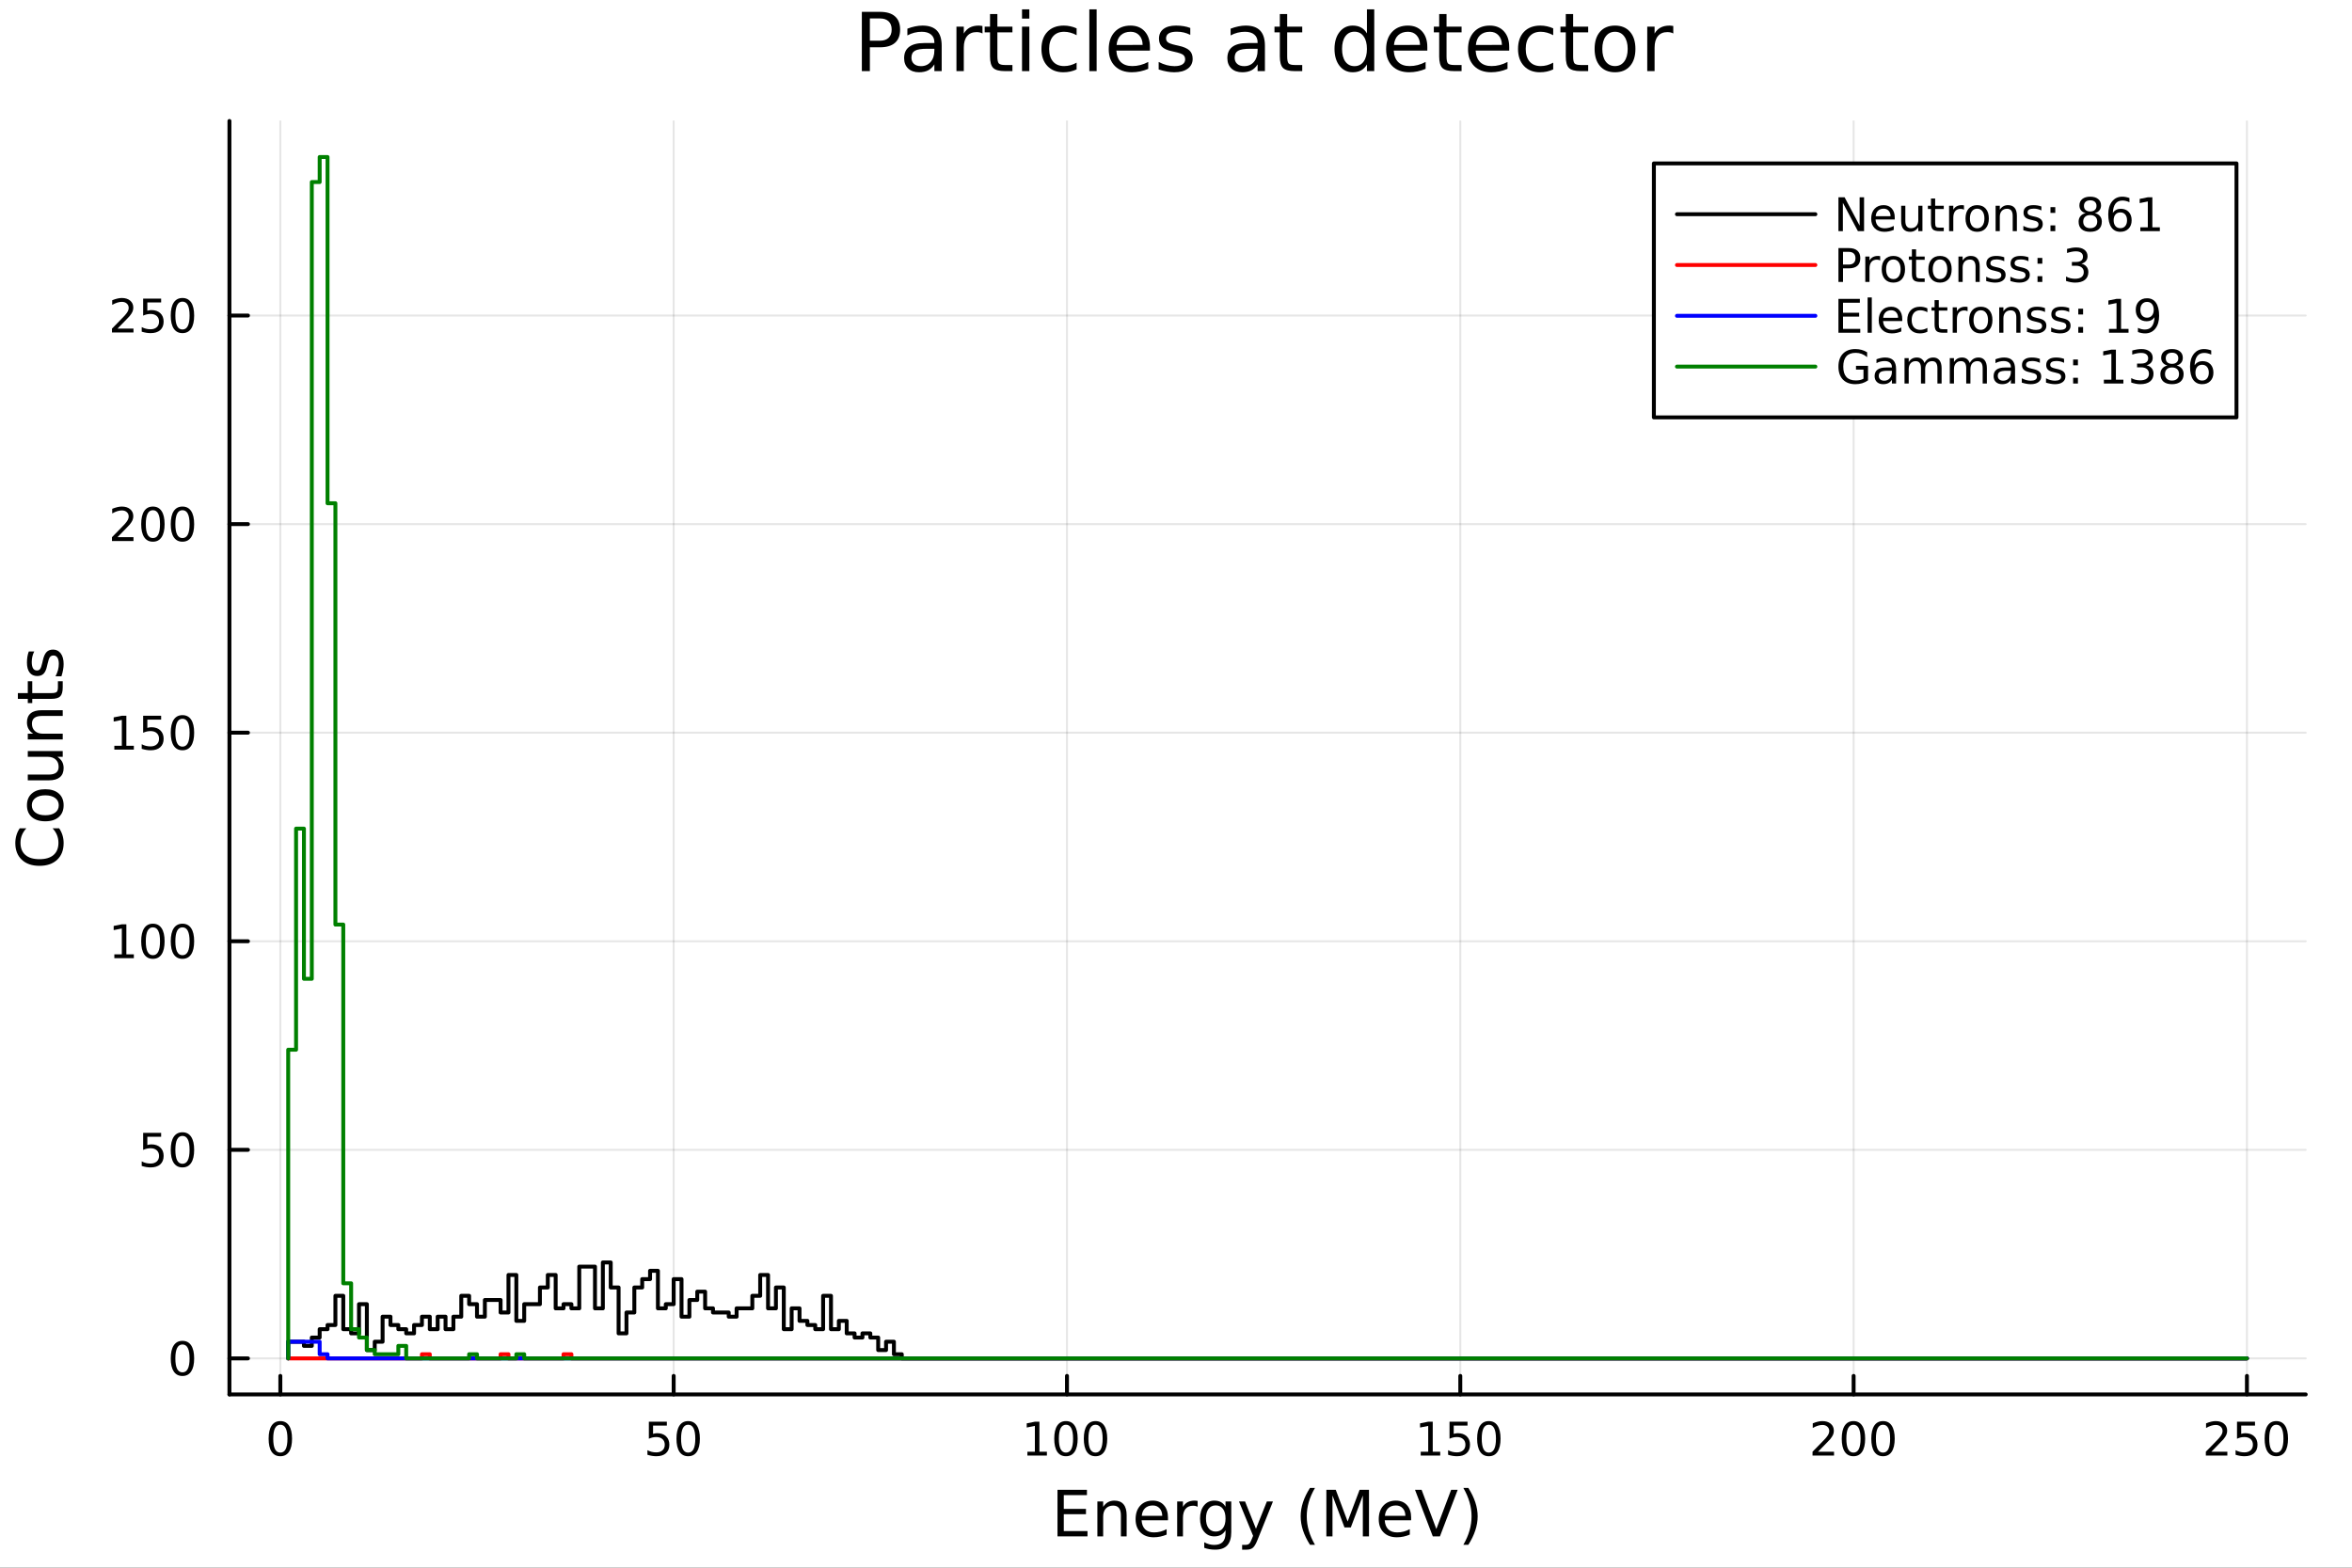 <?xml version="1.0" encoding="utf-8"?>
<svg xmlns="http://www.w3.org/2000/svg" xmlns:xlink="http://www.w3.org/1999/xlink" width="600" height="400" viewBox="0 0 2400 1600">
<rect x="0" y="0" width="2400" height="1600" fill="#333333" stroke="none"/>
<defs>
  <clipPath id="clip150">
    <rect x="0" y="0" width="2400" height="1600"/>
  </clipPath>
</defs>
<path clip-path="url(#clip150)" d="M0 1600 L2400 1600 L2400 0 L0 0  Z" fill="#ffffff" fill-rule="evenodd" fill-opacity="1"/>
<defs>
  <clipPath id="clip151">
    <rect x="480" y="0" width="1681" height="1600"/>
  </clipPath>
</defs>
<path clip-path="url(#clip150)" d="M234.125 1423.18 L2352.76 1423.18 L2352.76 123.472 L234.125 123.472  Z" fill="#ffffff" fill-rule="evenodd" fill-opacity="1"/>
<defs>
  <clipPath id="clip152">
    <rect x="234" y="123" width="2120" height="1301"/>
  </clipPath>
</defs>
<polyline clip-path="url(#clip152)" style="stroke:#000000; stroke-linecap:round; stroke-linejoin:round; stroke-width:2; stroke-opacity:0.1; fill:none" points="286.06,1423.18 286.06,123.472 "/>
<polyline clip-path="url(#clip152)" style="stroke:#000000; stroke-linecap:round; stroke-linejoin:round; stroke-width:2; stroke-opacity:0.1; fill:none" points="687.407,1423.18 687.407,123.472 "/>
<polyline clip-path="url(#clip152)" style="stroke:#000000; stroke-linecap:round; stroke-linejoin:round; stroke-width:2; stroke-opacity:0.1; fill:none" points="1088.75,1423.18 1088.75,123.472 "/>
<polyline clip-path="url(#clip152)" style="stroke:#000000; stroke-linecap:round; stroke-linejoin:round; stroke-width:2; stroke-opacity:0.1; fill:none" points="1490.1,1423.18 1490.1,123.472 "/>
<polyline clip-path="url(#clip152)" style="stroke:#000000; stroke-linecap:round; stroke-linejoin:round; stroke-width:2; stroke-opacity:0.1; fill:none" points="1891.45,1423.18 1891.45,123.472 "/>
<polyline clip-path="url(#clip152)" style="stroke:#000000; stroke-linecap:round; stroke-linejoin:round; stroke-width:2; stroke-opacity:0.1; fill:none" points="2292.79,1423.18 2292.79,123.472 "/>
<polyline clip-path="url(#clip152)" style="stroke:#000000; stroke-linecap:round; stroke-linejoin:round; stroke-width:2; stroke-opacity:0.1; fill:none" points="234.125,1386.4 2352.76,1386.4 "/>
<polyline clip-path="url(#clip152)" style="stroke:#000000; stroke-linecap:round; stroke-linejoin:round; stroke-width:2; stroke-opacity:0.1; fill:none" points="234.125,1173.52 2352.76,1173.52 "/>
<polyline clip-path="url(#clip152)" style="stroke:#000000; stroke-linecap:round; stroke-linejoin:round; stroke-width:2; stroke-opacity:0.1; fill:none" points="234.125,960.653 2352.76,960.653 "/>
<polyline clip-path="url(#clip152)" style="stroke:#000000; stroke-linecap:round; stroke-linejoin:round; stroke-width:2; stroke-opacity:0.1; fill:none" points="234.125,747.781 2352.76,747.781 "/>
<polyline clip-path="url(#clip152)" style="stroke:#000000; stroke-linecap:round; stroke-linejoin:round; stroke-width:2; stroke-opacity:0.1; fill:none" points="234.125,534.91 2352.76,534.91 "/>
<polyline clip-path="url(#clip152)" style="stroke:#000000; stroke-linecap:round; stroke-linejoin:round; stroke-width:2; stroke-opacity:0.1; fill:none" points="234.125,322.039 2352.76,322.039 "/>
<polyline clip-path="url(#clip150)" style="stroke:#000000; stroke-linecap:round; stroke-linejoin:round; stroke-width:4; stroke-opacity:1; fill:none" points="234.125,1423.18 2352.76,1423.18 "/>
<polyline clip-path="url(#clip150)" style="stroke:#000000; stroke-linecap:round; stroke-linejoin:round; stroke-width:4; stroke-opacity:1; fill:none" points="286.06,1423.18 286.06,1404.28 "/>
<polyline clip-path="url(#clip150)" style="stroke:#000000; stroke-linecap:round; stroke-linejoin:round; stroke-width:4; stroke-opacity:1; fill:none" points="687.407,1423.18 687.407,1404.28 "/>
<polyline clip-path="url(#clip150)" style="stroke:#000000; stroke-linecap:round; stroke-linejoin:round; stroke-width:4; stroke-opacity:1; fill:none" points="1088.75,1423.18 1088.75,1404.28 "/>
<polyline clip-path="url(#clip150)" style="stroke:#000000; stroke-linecap:round; stroke-linejoin:round; stroke-width:4; stroke-opacity:1; fill:none" points="1490.1,1423.18 1490.1,1404.28 "/>
<polyline clip-path="url(#clip150)" style="stroke:#000000; stroke-linecap:round; stroke-linejoin:round; stroke-width:4; stroke-opacity:1; fill:none" points="1891.45,1423.18 1891.45,1404.28 "/>
<polyline clip-path="url(#clip150)" style="stroke:#000000; stroke-linecap:round; stroke-linejoin:round; stroke-width:4; stroke-opacity:1; fill:none" points="2292.79,1423.18 2292.79,1404.28 "/>
<path clip-path="url(#clip150)" d="M286.06 1454.1 Q282.449 1454.1 280.62 1457.66 Q278.814 1461.2 278.814 1468.33 Q278.814 1475.44 280.62 1479.01 Q282.449 1482.55 286.06 1482.55 Q289.694 1482.55 291.5 1479.01 Q293.328 1475.44 293.328 1468.33 Q293.328 1461.2 291.5 1457.66 Q289.694 1454.1 286.06 1454.1 M286.06 1450.39 Q291.87 1450.39 294.925 1455 Q298.004 1459.58 298.004 1468.33 Q298.004 1477.06 294.925 1481.67 Q291.87 1486.25 286.06 1486.25 Q280.25 1486.25 277.171 1481.67 Q274.115 1477.06 274.115 1468.33 Q274.115 1459.58 277.171 1455 Q280.25 1450.39 286.06 1450.39 Z" fill="#000000" fill-rule="nonzero" fill-opacity="1" /><path clip-path="url(#clip150)" d="M662.106 1451.02 L680.462 1451.02 L680.462 1454.96 L666.388 1454.96 L666.388 1463.43 Q667.407 1463.08 668.425 1462.92 Q669.444 1462.73 670.462 1462.73 Q676.249 1462.73 679.629 1465.9 Q683.009 1469.08 683.009 1474.49 Q683.009 1480.07 679.536 1483.17 Q676.064 1486.25 669.745 1486.25 Q667.569 1486.25 665.3 1485.88 Q663.055 1485.51 660.648 1484.77 L660.648 1480.07 Q662.731 1481.2 664.953 1481.76 Q667.175 1482.32 669.652 1482.32 Q673.657 1482.32 675.995 1480.21 Q678.333 1478.1 678.333 1474.49 Q678.333 1470.88 675.995 1468.77 Q673.657 1466.67 669.652 1466.67 Q667.777 1466.67 665.902 1467.08 Q664.05 1467.5 662.106 1468.38 L662.106 1451.02 Z" fill="#000000" fill-rule="nonzero" fill-opacity="1" /><path clip-path="url(#clip150)" d="M702.221 1454.1 Q698.61 1454.1 696.782 1457.66 Q694.976 1461.2 694.976 1468.33 Q694.976 1475.44 696.782 1479.01 Q698.61 1482.55 702.221 1482.55 Q705.856 1482.55 707.661 1479.01 Q709.49 1475.44 709.49 1468.33 Q709.49 1461.2 707.661 1457.66 Q705.856 1454.1 702.221 1454.1 M702.221 1450.39 Q708.032 1450.39 711.087 1455 Q714.166 1459.58 714.166 1468.33 Q714.166 1477.06 711.087 1481.67 Q708.032 1486.25 702.221 1486.25 Q696.411 1486.25 693.333 1481.67 Q690.277 1477.06 690.277 1468.33 Q690.277 1459.58 693.333 1455 Q696.411 1450.39 702.221 1450.39 Z" fill="#000000" fill-rule="nonzero" fill-opacity="1" /><path clip-path="url(#clip150)" d="M1048.36 1481.64 L1056 1481.64 L1056 1455.28 L1047.69 1456.95 L1047.69 1452.69 L1055.95 1451.02 L1060.63 1451.02 L1060.63 1481.64 L1068.27 1481.64 L1068.27 1485.58 L1048.36 1485.58 L1048.36 1481.64 Z" fill="#000000" fill-rule="nonzero" fill-opacity="1" /><path clip-path="url(#clip150)" d="M1087.71 1454.1 Q1084.1 1454.1 1082.27 1457.66 Q1080.47 1461.2 1080.47 1468.33 Q1080.47 1475.44 1082.27 1479.01 Q1084.1 1482.55 1087.71 1482.55 Q1091.35 1482.55 1093.15 1479.01 Q1094.98 1475.44 1094.98 1468.33 Q1094.98 1461.2 1093.15 1457.66 Q1091.35 1454.1 1087.71 1454.1 M1087.71 1450.39 Q1093.52 1450.39 1096.58 1455 Q1099.66 1459.58 1099.66 1468.33 Q1099.66 1477.06 1096.58 1481.67 Q1093.52 1486.25 1087.71 1486.25 Q1081.9 1486.25 1078.82 1481.67 Q1075.77 1477.06 1075.77 1468.33 Q1075.77 1459.58 1078.82 1455 Q1081.9 1450.39 1087.71 1450.39 Z" fill="#000000" fill-rule="nonzero" fill-opacity="1" /><path clip-path="url(#clip150)" d="M1117.87 1454.1 Q1114.26 1454.1 1112.43 1457.66 Q1110.63 1461.2 1110.63 1468.33 Q1110.63 1475.44 1112.43 1479.01 Q1114.26 1482.55 1117.87 1482.55 Q1121.51 1482.55 1123.31 1479.01 Q1125.14 1475.44 1125.14 1468.33 Q1125.14 1461.2 1123.31 1457.66 Q1121.51 1454.1 1117.87 1454.1 M1117.87 1450.39 Q1123.68 1450.39 1126.74 1455 Q1129.82 1459.58 1129.82 1468.33 Q1129.82 1477.06 1126.74 1481.67 Q1123.68 1486.25 1117.87 1486.25 Q1112.06 1486.25 1108.99 1481.67 Q1105.93 1477.06 1105.93 1468.33 Q1105.93 1459.58 1108.99 1455 Q1112.06 1450.39 1117.87 1450.39 Z" fill="#000000" fill-rule="nonzero" fill-opacity="1" /><path clip-path="url(#clip150)" d="M1449.71 1481.64 L1457.35 1481.64 L1457.35 1455.28 L1449.04 1456.95 L1449.04 1452.69 L1457.3 1451.02 L1461.98 1451.02 L1461.98 1481.64 L1469.61 1481.64 L1469.61 1485.58 L1449.71 1485.58 L1449.71 1481.64 Z" fill="#000000" fill-rule="nonzero" fill-opacity="1" /><path clip-path="url(#clip150)" d="M1479.11 1451.02 L1497.46 1451.02 L1497.46 1454.96 L1483.39 1454.96 L1483.39 1463.43 Q1484.41 1463.08 1485.42 1462.92 Q1486.44 1462.73 1487.46 1462.73 Q1493.25 1462.73 1496.63 1465.9 Q1500.01 1469.08 1500.01 1474.49 Q1500.01 1480.07 1496.54 1483.17 Q1493.06 1486.25 1486.74 1486.25 Q1484.57 1486.25 1482.3 1485.88 Q1480.05 1485.51 1477.65 1484.77 L1477.65 1480.07 Q1479.73 1481.2 1481.95 1481.76 Q1484.17 1482.32 1486.65 1482.32 Q1490.66 1482.32 1492.99 1480.21 Q1495.33 1478.1 1495.33 1474.49 Q1495.33 1470.88 1492.99 1468.77 Q1490.66 1466.67 1486.65 1466.67 Q1484.78 1466.67 1482.9 1467.08 Q1481.05 1467.5 1479.11 1468.38 L1479.11 1451.02 Z" fill="#000000" fill-rule="nonzero" fill-opacity="1" /><path clip-path="url(#clip150)" d="M1519.22 1454.1 Q1515.61 1454.1 1513.78 1457.66 Q1511.98 1461.2 1511.98 1468.33 Q1511.98 1475.44 1513.78 1479.01 Q1515.61 1482.55 1519.22 1482.55 Q1522.86 1482.55 1524.66 1479.01 Q1526.49 1475.44 1526.49 1468.33 Q1526.49 1461.2 1524.66 1457.66 Q1522.86 1454.1 1519.22 1454.1 M1519.22 1450.39 Q1525.03 1450.39 1528.09 1455 Q1531.17 1459.58 1531.17 1468.33 Q1531.17 1477.06 1528.09 1481.67 Q1525.03 1486.25 1519.22 1486.25 Q1513.41 1486.25 1510.33 1481.67 Q1507.28 1477.06 1507.28 1468.33 Q1507.28 1459.58 1510.33 1455 Q1513.41 1450.39 1519.22 1450.39 Z" fill="#000000" fill-rule="nonzero" fill-opacity="1" /><path clip-path="url(#clip150)" d="M1855.14 1481.64 L1871.46 1481.64 L1871.46 1485.58 L1849.52 1485.58 L1849.52 1481.64 Q1852.18 1478.89 1856.76 1474.26 Q1861.37 1469.61 1862.55 1468.27 Q1864.79 1465.74 1865.67 1464.01 Q1866.58 1462.25 1866.58 1460.56 Q1866.58 1457.8 1864.63 1456.07 Q1862.71 1454.33 1859.61 1454.33 Q1857.41 1454.33 1854.95 1455.09 Q1852.52 1455.86 1849.75 1457.41 L1849.75 1452.69 Q1852.57 1451.55 1855.02 1450.97 Q1857.48 1450.39 1859.51 1450.39 Q1864.89 1450.39 1868.08 1453.08 Q1871.27 1455.77 1871.27 1460.26 Q1871.27 1462.39 1870.46 1464.31 Q1869.68 1466.2 1867.57 1468.8 Q1866.99 1469.47 1863.89 1472.69 Q1860.79 1475.88 1855.14 1481.64 Z" fill="#000000" fill-rule="nonzero" fill-opacity="1" /><path clip-path="url(#clip150)" d="M1891.27 1454.1 Q1887.66 1454.1 1885.83 1457.66 Q1884.03 1461.2 1884.03 1468.33 Q1884.03 1475.44 1885.83 1479.01 Q1887.66 1482.55 1891.27 1482.55 Q1894.91 1482.55 1896.71 1479.01 Q1898.54 1475.44 1898.54 1468.33 Q1898.54 1461.2 1896.71 1457.66 Q1894.91 1454.1 1891.27 1454.1 M1891.27 1450.39 Q1897.08 1450.39 1900.14 1455 Q1903.22 1459.58 1903.22 1468.33 Q1903.22 1477.06 1900.14 1481.67 Q1897.08 1486.25 1891.27 1486.25 Q1885.46 1486.25 1882.39 1481.67 Q1879.33 1477.06 1879.33 1468.33 Q1879.33 1459.58 1882.39 1455 Q1885.46 1450.39 1891.27 1450.39 Z" fill="#000000" fill-rule="nonzero" fill-opacity="1" /><path clip-path="url(#clip150)" d="M1921.44 1454.1 Q1917.82 1454.1 1916 1457.66 Q1914.19 1461.2 1914.19 1468.33 Q1914.19 1475.44 1916 1479.01 Q1917.82 1482.55 1921.44 1482.55 Q1925.07 1482.55 1926.88 1479.01 Q1928.7 1475.44 1928.7 1468.33 Q1928.7 1461.2 1926.88 1457.66 Q1925.07 1454.1 1921.44 1454.1 M1921.44 1450.39 Q1927.25 1450.39 1930.3 1455 Q1933.38 1459.58 1933.38 1468.33 Q1933.38 1477.06 1930.3 1481.67 Q1927.25 1486.25 1921.44 1486.25 Q1915.63 1486.25 1912.55 1481.67 Q1909.49 1477.06 1909.49 1468.33 Q1909.49 1459.58 1912.55 1455 Q1915.63 1450.39 1921.44 1450.39 Z" fill="#000000" fill-rule="nonzero" fill-opacity="1" /><path clip-path="url(#clip150)" d="M2256.49 1481.64 L2272.81 1481.64 L2272.81 1485.58 L2250.86 1485.58 L2250.86 1481.64 Q2253.52 1478.89 2258.11 1474.26 Q2262.71 1469.61 2263.89 1468.27 Q2266.14 1465.74 2267.02 1464.01 Q2267.92 1462.25 2267.92 1460.56 Q2267.92 1457.8 2265.98 1456.07 Q2264.06 1454.33 2260.95 1454.33 Q2258.76 1454.33 2256.3 1455.09 Q2253.87 1455.86 2251.09 1457.41 L2251.09 1452.69 Q2253.92 1451.55 2256.37 1450.97 Q2258.82 1450.39 2260.86 1450.39 Q2266.23 1450.39 2269.43 1453.08 Q2272.62 1455.77 2272.62 1460.26 Q2272.62 1462.39 2271.81 1464.31 Q2271.02 1466.2 2268.92 1468.8 Q2268.34 1469.47 2265.24 1472.69 Q2262.14 1475.88 2256.49 1481.64 Z" fill="#000000" fill-rule="nonzero" fill-opacity="1" /><path clip-path="url(#clip150)" d="M2282.67 1451.02 L2301.02 1451.02 L2301.02 1454.96 L2286.95 1454.96 L2286.95 1463.43 Q2287.97 1463.08 2288.99 1462.92 Q2290.01 1462.73 2291.02 1462.73 Q2296.81 1462.73 2300.19 1465.9 Q2303.57 1469.08 2303.57 1474.49 Q2303.57 1480.07 2300.1 1483.17 Q2296.63 1486.25 2290.31 1486.25 Q2288.13 1486.25 2285.86 1485.88 Q2283.62 1485.51 2281.21 1484.77 L2281.21 1480.07 Q2283.29 1481.2 2285.51 1481.76 Q2287.74 1482.32 2290.21 1482.32 Q2294.22 1482.32 2296.56 1480.21 Q2298.89 1478.1 2298.89 1474.49 Q2298.89 1470.88 2296.56 1468.77 Q2294.22 1466.67 2290.21 1466.67 Q2288.34 1466.67 2286.46 1467.08 Q2284.61 1467.5 2282.67 1468.38 L2282.67 1451.02 Z" fill="#000000" fill-rule="nonzero" fill-opacity="1" /><path clip-path="url(#clip150)" d="M2322.78 1454.1 Q2319.17 1454.1 2317.34 1457.66 Q2315.54 1461.2 2315.54 1468.33 Q2315.54 1475.44 2317.34 1479.01 Q2319.17 1482.55 2322.78 1482.55 Q2326.42 1482.55 2328.22 1479.01 Q2330.05 1475.44 2330.05 1468.33 Q2330.05 1461.2 2328.22 1457.66 Q2326.42 1454.1 2322.78 1454.1 M2322.78 1450.39 Q2328.59 1450.39 2331.65 1455 Q2334.73 1459.58 2334.73 1468.33 Q2334.73 1477.06 2331.65 1481.67 Q2328.59 1486.25 2322.78 1486.25 Q2316.97 1486.25 2313.89 1481.67 Q2310.84 1477.06 2310.84 1468.33 Q2310.84 1459.58 2313.89 1455 Q2316.97 1450.39 2322.78 1450.39 Z" fill="#000000" fill-rule="nonzero" fill-opacity="1" /><path clip-path="url(#clip150)" d="M1079.08 1520.52 L1109.12 1520.52 L1109.12 1525.93 L1085.5 1525.93 L1085.5 1540 L1108.13 1540 L1108.13 1545.41 L1085.5 1545.41 L1085.5 1562.63 L1109.69 1562.63 L1109.69 1568.04 L1079.08 1568.04 L1079.08 1520.52 Z" fill="#000000" fill-rule="nonzero" fill-opacity="1" /><path clip-path="url(#clip150)" d="M1149.64 1546.53 L1149.64 1568.04 L1143.78 1568.04 L1143.78 1546.72 Q1143.78 1541.66 1141.81 1539.14 Q1139.84 1536.63 1135.89 1536.63 Q1131.15 1536.63 1128.41 1539.65 Q1125.67 1542.68 1125.67 1547.9 L1125.67 1568.04 L1119.78 1568.04 L1119.78 1532.4 L1125.67 1532.4 L1125.67 1537.93 Q1127.77 1534.72 1130.61 1533.13 Q1133.47 1531.54 1137.19 1531.54 Q1143.34 1531.54 1146.49 1535.36 Q1149.64 1539.14 1149.64 1546.53 Z" fill="#000000" fill-rule="nonzero" fill-opacity="1" /><path clip-path="url(#clip150)" d="M1191.81 1548.76 L1191.81 1551.62 L1164.89 1551.62 Q1165.27 1557.67 1168.51 1560.85 Q1171.79 1564 1177.62 1564 Q1180.99 1564 1184.14 1563.17 Q1187.32 1562.35 1190.44 1560.69 L1190.44 1566.23 Q1187.29 1567.57 1183.98 1568.27 Q1180.67 1568.97 1177.27 1568.97 Q1168.74 1568.97 1163.74 1564 Q1158.77 1559.04 1158.77 1550.57 Q1158.77 1541.82 1163.48 1536.69 Q1168.23 1531.54 1176.25 1531.54 Q1183.44 1531.54 1187.61 1536.18 Q1191.81 1540.8 1191.81 1548.76 M1185.96 1547.04 Q1185.89 1542.23 1183.25 1539.37 Q1180.64 1536.5 1176.31 1536.5 Q1171.41 1536.5 1168.45 1539.27 Q1165.52 1542.04 1165.08 1547.07 L1185.96 1547.04 Z" fill="#000000" fill-rule="nonzero" fill-opacity="1" /><path clip-path="url(#clip150)" d="M1222.08 1537.87 Q1221.09 1537.3 1219.92 1537.04 Q1218.77 1536.76 1217.37 1536.76 Q1212.41 1536.76 1209.73 1540 Q1207.09 1543.22 1207.09 1549.27 L1207.09 1568.04 L1201.2 1568.04 L1201.2 1532.4 L1207.09 1532.4 L1207.09 1537.93 Q1208.94 1534.69 1211.9 1533.13 Q1214.86 1531.54 1219.09 1531.54 Q1219.69 1531.54 1220.43 1531.63 Q1221.16 1531.7 1222.05 1531.85 L1222.08 1537.87 Z" fill="#000000" fill-rule="nonzero" fill-opacity="1" /><path clip-path="url(#clip150)" d="M1250.54 1549.81 Q1250.54 1543.44 1247.89 1539.94 Q1245.28 1536.44 1240.54 1536.44 Q1235.83 1536.44 1233.19 1539.94 Q1230.58 1543.44 1230.58 1549.81 Q1230.58 1556.14 1233.19 1559.64 Q1235.83 1563.14 1240.54 1563.14 Q1245.28 1563.14 1247.89 1559.64 Q1250.54 1556.14 1250.54 1549.81 M1256.39 1563.62 Q1256.39 1572.72 1252.35 1577.15 Q1248.31 1581.6 1239.97 1581.6 Q1236.88 1581.6 1234.14 1581.13 Q1231.41 1580.68 1228.83 1579.72 L1228.83 1574.03 Q1231.41 1575.43 1233.92 1576.1 Q1236.44 1576.76 1239.05 1576.76 Q1244.81 1576.76 1247.67 1573.74 Q1250.54 1570.75 1250.54 1564.67 L1250.54 1561.77 Q1248.72 1564.92 1245.89 1566.48 Q1243.06 1568.04 1239.11 1568.04 Q1232.55 1568.04 1228.54 1563.05 Q1224.53 1558.05 1224.53 1549.81 Q1224.53 1541.53 1228.54 1536.53 Q1232.55 1531.54 1239.11 1531.54 Q1243.06 1531.54 1245.89 1533.1 Q1248.72 1534.66 1250.54 1537.81 L1250.54 1532.4 L1256.39 1532.4 L1256.39 1563.62 Z" fill="#000000" fill-rule="nonzero" fill-opacity="1" /><path clip-path="url(#clip150)" d="M1283.29 1571.35 Q1280.8 1577.72 1278.45 1579.66 Q1276.09 1581.6 1272.15 1581.6 L1267.47 1581.6 L1267.47 1576.7 L1270.91 1576.7 Q1273.33 1576.7 1274.66 1575.56 Q1276 1574.41 1277.62 1570.14 L1278.67 1567.47 L1264.25 1532.4 L1270.46 1532.4 L1281.6 1560.28 L1292.74 1532.4 L1298.95 1532.4 L1283.29 1571.35 Z" fill="#000000" fill-rule="nonzero" fill-opacity="1" /><path clip-path="url(#clip150)" d="M1341.82 1518.58 Q1337.56 1525.9 1335.49 1533.06 Q1333.42 1540.23 1333.42 1547.58 Q1333.42 1554.93 1335.49 1562.16 Q1337.59 1569.35 1341.82 1576.64 L1336.73 1576.64 Q1331.95 1569.16 1329.57 1561.93 Q1327.21 1554.71 1327.21 1547.58 Q1327.21 1540.48 1329.57 1533.29 Q1331.92 1526.09 1336.73 1518.58 L1341.82 1518.58 Z" fill="#000000" fill-rule="nonzero" fill-opacity="1" /><path clip-path="url(#clip150)" d="M1353.44 1520.52 L1363.02 1520.52 L1375.14 1552.86 L1387.33 1520.52 L1396.92 1520.52 L1396.92 1568.04 L1390.65 1568.04 L1390.65 1526.32 L1378.39 1558.91 L1371.93 1558.91 L1359.68 1526.32 L1359.68 1568.04 L1353.44 1568.04 L1353.44 1520.52 Z" fill="#000000" fill-rule="nonzero" fill-opacity="1" /><path clip-path="url(#clip150)" d="M1439.92 1548.76 L1439.92 1551.62 L1412.99 1551.62 Q1413.37 1557.67 1416.62 1560.85 Q1419.9 1564 1425.72 1564 Q1429.09 1564 1432.24 1563.17 Q1435.43 1562.35 1438.55 1560.69 L1438.55 1566.23 Q1435.4 1567.57 1432.09 1568.27 Q1428.78 1568.97 1425.37 1568.97 Q1416.84 1568.97 1411.84 1564 Q1406.88 1559.04 1406.88 1550.57 Q1406.88 1541.82 1411.59 1536.69 Q1416.33 1531.54 1424.35 1531.54 Q1431.54 1531.54 1435.71 1536.18 Q1439.92 1540.8 1439.92 1548.76 M1434.06 1547.04 Q1434 1542.23 1431.35 1539.37 Q1428.74 1536.5 1424.42 1536.5 Q1419.51 1536.5 1416.55 1539.27 Q1413.63 1542.04 1413.18 1547.07 L1434.06 1547.04 Z" fill="#000000" fill-rule="nonzero" fill-opacity="1" /><path clip-path="url(#clip150)" d="M1462.04 1568.04 L1443.89 1520.52 L1450.61 1520.52 L1465.66 1560.53 L1480.75 1520.52 L1487.44 1520.52 L1469.33 1568.04 L1462.04 1568.04 Z" fill="#000000" fill-rule="nonzero" fill-opacity="1" /><path clip-path="url(#clip150)" d="M1493.2 1518.58 L1498.29 1518.58 Q1503.06 1526.09 1505.42 1533.29 Q1507.81 1540.48 1507.81 1547.58 Q1507.81 1554.71 1505.42 1561.93 Q1503.06 1569.16 1498.29 1576.64 L1493.2 1576.64 Q1497.43 1569.35 1499.5 1562.16 Q1501.6 1554.93 1501.6 1547.58 Q1501.6 1540.23 1499.5 1533.06 Q1497.43 1525.9 1493.2 1518.58 Z" fill="#000000" fill-rule="nonzero" fill-opacity="1" /><polyline clip-path="url(#clip150)" style="stroke:#000000; stroke-linecap:round; stroke-linejoin:round; stroke-width:4; stroke-opacity:1; fill:none" points="234.125,1423.18 234.125,123.472 "/>
<polyline clip-path="url(#clip150)" style="stroke:#000000; stroke-linecap:round; stroke-linejoin:round; stroke-width:4; stroke-opacity:1; fill:none" points="234.125,1386.4 253.023,1386.4 "/>
<polyline clip-path="url(#clip150)" style="stroke:#000000; stroke-linecap:round; stroke-linejoin:round; stroke-width:4; stroke-opacity:1; fill:none" points="234.125,1173.52 253.023,1173.52 "/>
<polyline clip-path="url(#clip150)" style="stroke:#000000; stroke-linecap:round; stroke-linejoin:round; stroke-width:4; stroke-opacity:1; fill:none" points="234.125,960.653 253.023,960.653 "/>
<polyline clip-path="url(#clip150)" style="stroke:#000000; stroke-linecap:round; stroke-linejoin:round; stroke-width:4; stroke-opacity:1; fill:none" points="234.125,747.781 253.023,747.781 "/>
<polyline clip-path="url(#clip150)" style="stroke:#000000; stroke-linecap:round; stroke-linejoin:round; stroke-width:4; stroke-opacity:1; fill:none" points="234.125,534.91 253.023,534.91 "/>
<polyline clip-path="url(#clip150)" style="stroke:#000000; stroke-linecap:round; stroke-linejoin:round; stroke-width:4; stroke-opacity:1; fill:none" points="234.125,322.039 253.023,322.039 "/>
<path clip-path="url(#clip150)" d="M186.181 1372.19 Q182.57 1372.19 180.741 1375.76 Q178.936 1379.3 178.936 1386.43 Q178.936 1393.54 180.741 1397.1 Q182.57 1400.64 186.181 1400.64 Q189.815 1400.64 191.621 1397.1 Q193.45 1393.54 193.45 1386.43 Q193.45 1379.3 191.621 1375.76 Q189.815 1372.19 186.181 1372.19 M186.181 1368.49 Q191.991 1368.49 195.047 1373.1 Q198.125 1377.68 198.125 1386.43 Q198.125 1395.16 195.047 1399.76 Q191.991 1404.35 186.181 1404.35 Q180.371 1404.35 177.292 1399.76 Q174.237 1395.16 174.237 1386.43 Q174.237 1377.68 177.292 1373.1 Q180.371 1368.49 186.181 1368.49 Z" fill="#000000" fill-rule="nonzero" fill-opacity="1" /><path clip-path="url(#clip150)" d="M146.066 1156.24 L164.422 1156.24 L164.422 1160.18 L150.348 1160.18 L150.348 1168.65 Q151.366 1168.3 152.385 1168.14 Q153.403 1167.96 154.422 1167.96 Q160.209 1167.96 163.589 1171.13 Q166.968 1174.3 166.968 1179.72 Q166.968 1185.3 163.496 1188.4 Q160.024 1191.48 153.704 1191.48 Q151.528 1191.48 149.26 1191.11 Q147.015 1190.73 144.607 1189.99 L144.607 1185.3 Q146.691 1186.43 148.913 1186.98 Q151.135 1187.54 153.612 1187.54 Q157.616 1187.54 159.954 1185.43 Q162.292 1183.33 162.292 1179.72 Q162.292 1176.11 159.954 1174 Q157.616 1171.89 153.612 1171.89 Q151.737 1171.89 149.862 1172.31 Q148.01 1172.73 146.066 1173.61 L146.066 1156.24 Z" fill="#000000" fill-rule="nonzero" fill-opacity="1" /><path clip-path="url(#clip150)" d="M186.181 1159.32 Q182.57 1159.32 180.741 1162.89 Q178.936 1166.43 178.936 1173.56 Q178.936 1180.67 180.741 1184.23 Q182.57 1187.77 186.181 1187.77 Q189.815 1187.77 191.621 1184.23 Q193.45 1180.67 193.45 1173.56 Q193.45 1166.43 191.621 1162.89 Q189.815 1159.32 186.181 1159.32 M186.181 1155.62 Q191.991 1155.62 195.047 1160.23 Q198.125 1164.81 198.125 1173.56 Q198.125 1182.29 195.047 1186.89 Q191.991 1191.48 186.181 1191.48 Q180.371 1191.48 177.292 1186.89 Q174.237 1182.29 174.237 1173.56 Q174.237 1164.81 177.292 1160.23 Q180.371 1155.62 186.181 1155.62 Z" fill="#000000" fill-rule="nonzero" fill-opacity="1" /><path clip-path="url(#clip150)" d="M116.668 973.998 L124.306 973.998 L124.306 947.632 L115.996 949.299 L115.996 945.039 L124.26 943.373 L128.936 943.373 L128.936 973.998 L136.575 973.998 L136.575 977.933 L116.668 977.933 L116.668 973.998 Z" fill="#000000" fill-rule="nonzero" fill-opacity="1" /><path clip-path="url(#clip150)" d="M156.019 946.452 Q152.408 946.452 150.579 950.016 Q148.774 953.558 148.774 960.688 Q148.774 967.794 150.579 971.359 Q152.408 974.9 156.019 974.9 Q159.653 974.9 161.459 971.359 Q163.288 967.794 163.288 960.688 Q163.288 953.558 161.459 950.016 Q159.653 946.452 156.019 946.452 M156.019 942.748 Q161.829 942.748 164.885 947.354 Q167.964 951.938 167.964 960.688 Q167.964 969.414 164.885 974.021 Q161.829 978.604 156.019 978.604 Q150.209 978.604 147.13 974.021 Q144.075 969.414 144.075 960.688 Q144.075 951.938 147.13 947.354 Q150.209 942.748 156.019 942.748 Z" fill="#000000" fill-rule="nonzero" fill-opacity="1" /><path clip-path="url(#clip150)" d="M186.181 946.452 Q182.57 946.452 180.741 950.016 Q178.936 953.558 178.936 960.688 Q178.936 967.794 180.741 971.359 Q182.57 974.9 186.181 974.9 Q189.815 974.9 191.621 971.359 Q193.45 967.794 193.45 960.688 Q193.45 953.558 191.621 950.016 Q189.815 946.452 186.181 946.452 M186.181 942.748 Q191.991 942.748 195.047 947.354 Q198.125 951.938 198.125 960.688 Q198.125 969.414 195.047 974.021 Q191.991 978.604 186.181 978.604 Q180.371 978.604 177.292 974.021 Q174.237 969.414 174.237 960.688 Q174.237 951.938 177.292 947.354 Q180.371 942.748 186.181 942.748 Z" fill="#000000" fill-rule="nonzero" fill-opacity="1" /><path clip-path="url(#clip150)" d="M116.668 761.126 L124.306 761.126 L124.306 734.761 L115.996 736.427 L115.996 732.168 L124.26 730.501 L128.936 730.501 L128.936 761.126 L136.575 761.126 L136.575 765.061 L116.668 765.061 L116.668 761.126 Z" fill="#000000" fill-rule="nonzero" fill-opacity="1" /><path clip-path="url(#clip150)" d="M146.066 730.501 L164.422 730.501 L164.422 734.437 L150.348 734.437 L150.348 742.909 Q151.366 742.562 152.385 742.399 Q153.403 742.214 154.422 742.214 Q160.209 742.214 163.589 745.386 Q166.968 748.557 166.968 753.974 Q166.968 759.552 163.496 762.654 Q160.024 765.733 153.704 765.733 Q151.528 765.733 149.26 765.362 Q147.015 764.992 144.607 764.251 L144.607 759.552 Q146.691 760.686 148.913 761.242 Q151.135 761.798 153.612 761.798 Q157.616 761.798 159.954 759.691 Q162.292 757.585 162.292 753.974 Q162.292 750.362 159.954 748.256 Q157.616 746.149 153.612 746.149 Q151.737 746.149 149.862 746.566 Q148.01 746.983 146.066 747.862 L146.066 730.501 Z" fill="#000000" fill-rule="nonzero" fill-opacity="1" /><path clip-path="url(#clip150)" d="M186.181 733.58 Q182.57 733.58 180.741 737.145 Q178.936 740.687 178.936 747.816 Q178.936 754.923 180.741 758.487 Q182.57 762.029 186.181 762.029 Q189.815 762.029 191.621 758.487 Q193.45 754.923 193.45 747.816 Q193.45 740.687 191.621 737.145 Q189.815 733.58 186.181 733.58 M186.181 729.876 Q191.991 729.876 195.047 734.483 Q198.125 739.066 198.125 747.816 Q198.125 756.543 195.047 761.149 Q191.991 765.733 186.181 765.733 Q180.371 765.733 177.292 761.149 Q174.237 756.543 174.237 747.816 Q174.237 739.066 177.292 734.483 Q180.371 729.876 186.181 729.876 Z" fill="#000000" fill-rule="nonzero" fill-opacity="1" /><path clip-path="url(#clip150)" d="M119.885 548.255 L136.204 548.255 L136.204 552.19 L114.26 552.19 L114.26 548.255 Q116.922 545.5 121.505 540.871 Q126.112 536.218 127.292 534.875 Q129.538 532.352 130.417 530.616 Q131.32 528.857 131.32 527.167 Q131.32 524.412 129.376 522.676 Q127.455 520.94 124.353 520.94 Q122.154 520.94 119.7 521.704 Q117.269 522.468 114.492 524.019 L114.492 519.297 Q117.316 518.162 119.769 517.584 Q122.223 517.005 124.26 517.005 Q129.63 517.005 132.825 519.69 Q136.019 522.375 136.019 526.866 Q136.019 528.996 135.209 530.917 Q134.422 532.815 132.316 535.408 Q131.737 536.079 128.635 539.297 Q125.533 542.491 119.885 548.255 Z" fill="#000000" fill-rule="nonzero" fill-opacity="1" /><path clip-path="url(#clip150)" d="M156.019 520.709 Q152.408 520.709 150.579 524.273 Q148.774 527.815 148.774 534.945 Q148.774 542.051 150.579 545.616 Q152.408 549.158 156.019 549.158 Q159.653 549.158 161.459 545.616 Q163.288 542.051 163.288 534.945 Q163.288 527.815 161.459 524.273 Q159.653 520.709 156.019 520.709 M156.019 517.005 Q161.829 517.005 164.885 521.611 Q167.964 526.195 167.964 534.945 Q167.964 543.672 164.885 548.278 Q161.829 552.861 156.019 552.861 Q150.209 552.861 147.13 548.278 Q144.075 543.672 144.075 534.945 Q144.075 526.195 147.13 521.611 Q150.209 517.005 156.019 517.005 Z" fill="#000000" fill-rule="nonzero" fill-opacity="1" /><path clip-path="url(#clip150)" d="M186.181 520.709 Q182.57 520.709 180.741 524.273 Q178.936 527.815 178.936 534.945 Q178.936 542.051 180.741 545.616 Q182.57 549.158 186.181 549.158 Q189.815 549.158 191.621 545.616 Q193.45 542.051 193.45 534.945 Q193.45 527.815 191.621 524.273 Q189.815 520.709 186.181 520.709 M186.181 517.005 Q191.991 517.005 195.047 521.611 Q198.125 526.195 198.125 534.945 Q198.125 543.672 195.047 548.278 Q191.991 552.861 186.181 552.861 Q180.371 552.861 177.292 548.278 Q174.237 543.672 174.237 534.945 Q174.237 526.195 177.292 521.611 Q180.371 517.005 186.181 517.005 Z" fill="#000000" fill-rule="nonzero" fill-opacity="1" /><path clip-path="url(#clip150)" d="M119.885 335.383 L136.204 335.383 L136.204 339.319 L114.26 339.319 L114.26 335.383 Q116.922 332.629 121.505 327.999 Q126.112 323.346 127.292 322.004 Q129.538 319.481 130.417 317.745 Q131.32 315.985 131.32 314.296 Q131.32 311.541 129.376 309.805 Q127.455 308.069 124.353 308.069 Q122.154 308.069 119.7 308.833 Q117.269 309.597 114.492 311.147 L114.492 306.425 Q117.316 305.291 119.769 304.712 Q122.223 304.134 124.26 304.134 Q129.63 304.134 132.825 306.819 Q136.019 309.504 136.019 313.995 Q136.019 316.124 135.209 318.046 Q134.422 319.944 132.316 322.536 Q131.737 323.208 128.635 326.425 Q125.533 329.62 119.885 335.383 Z" fill="#000000" fill-rule="nonzero" fill-opacity="1" /><path clip-path="url(#clip150)" d="M146.066 304.759 L164.422 304.759 L164.422 308.694 L150.348 308.694 L150.348 317.166 Q151.366 316.819 152.385 316.657 Q153.403 316.471 154.422 316.471 Q160.209 316.471 163.589 319.643 Q166.968 322.814 166.968 328.231 Q166.968 333.809 163.496 336.911 Q160.024 339.99 153.704 339.99 Q151.528 339.99 149.26 339.62 Q147.015 339.249 144.607 338.508 L144.607 333.809 Q146.691 334.944 148.913 335.499 Q151.135 336.055 153.612 336.055 Q157.616 336.055 159.954 333.948 Q162.292 331.842 162.292 328.231 Q162.292 324.62 159.954 322.513 Q157.616 320.407 153.612 320.407 Q151.737 320.407 149.862 320.823 Q148.01 321.24 146.066 322.12 L146.066 304.759 Z" fill="#000000" fill-rule="nonzero" fill-opacity="1" /><path clip-path="url(#clip150)" d="M186.181 307.837 Q182.57 307.837 180.741 311.402 Q178.936 314.944 178.936 322.073 Q178.936 329.18 180.741 332.745 Q182.57 336.286 186.181 336.286 Q189.815 336.286 191.621 332.745 Q193.45 329.18 193.45 322.073 Q193.45 314.944 191.621 311.402 Q189.815 307.837 186.181 307.837 M186.181 304.134 Q191.991 304.134 195.047 308.74 Q198.125 313.323 198.125 322.073 Q198.125 330.8 195.047 335.407 Q191.991 339.99 186.181 339.99 Q180.371 339.99 177.292 335.407 Q174.237 330.8 174.237 322.073 Q174.237 313.323 177.292 308.74 Q180.371 304.134 186.181 304.134 Z" fill="#000000" fill-rule="nonzero" fill-opacity="1" /><path clip-path="url(#clip150)" d="M20.144 845.354 L26.924 845.354 Q23.9 848.6 22.404 852.293 Q20.908 855.953 20.908 860.091 Q20.908 868.239 25.905 872.567 Q30.871 876.896 40.292 876.896 Q49.681 876.896 54.678 872.567 Q59.644 868.239 59.644 860.091 Q59.644 855.953 58.148 852.293 Q56.652 848.6 53.628 845.354 L60.344 845.354 Q62.636 848.728 63.781 852.515 Q64.927 856.271 64.927 860.473 Q64.927 871.262 58.339 877.469 Q51.718 883.676 40.292 883.676 Q28.834 883.676 22.245 877.469 Q15.625 871.262 15.625 860.473 Q15.625 856.207 16.771 852.452 Q17.885 848.664 20.144 845.354 Z" fill="#000000" fill-rule="nonzero" fill-opacity="1" /><path clip-path="url(#clip150)" d="M32.462 821.864 Q32.462 826.575 36.154 829.312 Q39.815 832.05 46.212 832.05 Q52.609 832.05 56.302 829.344 Q59.962 826.607 59.962 821.864 Q59.962 817.186 56.27 814.448 Q52.578 811.711 46.212 811.711 Q39.878 811.711 36.186 814.448 Q32.462 817.186 32.462 821.864 M27.497 821.864 Q27.497 814.226 32.462 809.865 Q37.427 805.505 46.212 805.505 Q54.965 805.505 59.962 809.865 Q64.927 814.226 64.927 821.864 Q64.927 829.535 59.962 833.896 Q54.965 838.224 46.212 838.224 Q37.427 838.224 32.462 833.896 Q27.497 829.535 27.497 821.864 Z" fill="#000000" fill-rule="nonzero" fill-opacity="1" /><path clip-path="url(#clip150)" d="M49.936 796.402 L28.356 796.402 L28.356 790.545 L49.713 790.545 Q54.774 790.545 57.32 788.572 Q59.835 786.598 59.835 782.652 Q59.835 777.909 56.811 775.172 Q53.787 772.403 48.567 772.403 L28.356 772.403 L28.356 766.547 L64.004 766.547 L64.004 772.403 L58.53 772.403 Q61.776 774.535 63.368 777.368 Q64.927 780.169 64.927 783.893 Q64.927 790.036 61.108 793.219 Q57.288 796.402 49.936 796.402 M27.497 781.665 L27.497 781.665 Z" fill="#000000" fill-rule="nonzero" fill-opacity="1" /><path clip-path="url(#clip150)" d="M42.488 724.851 L64.004 724.851 L64.004 730.708 L42.679 730.708 Q37.618 730.708 35.104 732.681 Q32.589 734.654 32.589 738.601 Q32.589 743.344 35.613 746.081 Q38.637 748.818 43.857 748.818 L64.004 748.818 L64.004 754.706 L28.356 754.706 L28.356 748.818 L33.894 748.818 Q30.68 746.717 29.088 743.885 Q27.497 741.02 27.497 737.296 Q27.497 731.153 31.316 728.002 Q35.104 724.851 42.488 724.851 Z" fill="#000000" fill-rule="nonzero" fill-opacity="1" /><path clip-path="url(#clip150)" d="M18.235 707.377 L28.356 707.377 L28.356 695.314 L32.908 695.314 L32.908 707.377 L52.259 707.377 Q56.62 707.377 57.861 706.2 Q59.103 704.99 59.103 701.33 L59.103 695.314 L64.004 695.314 L64.004 701.33 Q64.004 708.109 61.49 710.687 Q58.943 713.266 52.259 713.266 L32.908 713.266 L32.908 717.562 L28.356 717.562 L28.356 713.266 L18.235 713.266 L18.235 707.377 Z" fill="#000000" fill-rule="nonzero" fill-opacity="1" /><path clip-path="url(#clip150)" d="M29.407 664.886 L34.945 664.886 Q33.672 667.369 33.035 670.042 Q32.398 672.716 32.398 675.581 Q32.398 679.941 33.735 682.137 Q35.072 684.302 37.746 684.302 Q39.783 684.302 40.96 682.742 Q42.106 681.182 43.157 676.472 L43.602 674.467 Q44.939 668.228 47.39 665.618 Q49.809 662.976 54.169 662.976 Q59.134 662.976 62.031 666.923 Q64.927 670.838 64.927 677.713 Q64.927 680.578 64.354 683.697 Q63.813 686.784 62.699 690.222 L56.652 690.222 Q58.339 686.975 59.198 683.824 Q60.026 680.673 60.026 677.586 Q60.026 673.448 58.625 671.22 Q57.193 668.992 54.615 668.992 Q52.228 668.992 50.955 670.615 Q49.681 672.207 48.504 677.649 L48.026 679.686 Q46.88 685.129 44.525 687.548 Q42.138 689.967 38 689.967 Q32.971 689.967 30.234 686.402 Q27.497 682.837 27.497 676.281 Q27.497 673.034 27.974 670.17 Q28.452 667.305 29.407 664.886 Z" fill="#000000" fill-rule="nonzero" fill-opacity="1" /><path clip-path="url(#clip150)" d="M887.621 18.82 L887.621 41.546 L897.91 41.546 Q903.622 41.546 906.741 38.589 Q909.861 35.632 909.861 30.163 Q909.861 24.735 906.741 21.778 Q903.622 18.82 897.91 18.82 L887.621 18.82 M879.438 12.096 L897.91 12.096 Q908.078 12.096 913.263 16.714 Q918.489 21.292 918.489 30.163 Q918.489 39.115 913.263 43.693 Q908.078 48.271 897.91 48.271 L887.621 48.271 L887.621 72.576 L879.438 72.576 L879.438 12.096 Z" fill="#000000" fill-rule="nonzero" fill-opacity="1" /><path clip-path="url(#clip150)" d="M946.035 49.769 Q937.002 49.769 933.518 51.835 Q930.034 53.901 930.034 58.884 Q930.034 62.854 932.627 65.203 Q935.26 67.512 939.756 67.512 Q945.954 67.512 949.681 63.137 Q953.448 58.722 953.448 51.43 L953.448 49.769 L946.035 49.769 M960.902 46.691 L960.902 72.576 L953.448 72.576 L953.448 65.689 Q950.896 69.821 947.088 71.806 Q943.281 73.751 937.771 73.751 Q930.804 73.751 926.672 69.862 Q922.58 65.933 922.58 59.37 Q922.58 51.714 927.685 47.825 Q932.829 43.936 942.997 43.936 L953.448 43.936 L953.448 43.207 Q953.448 38.062 950.046 35.267 Q946.683 32.431 940.566 32.431 Q936.678 32.431 932.991 33.363 Q929.305 34.295 925.902 36.158 L925.902 29.272 Q929.994 27.692 933.842 26.922 Q937.69 26.112 941.336 26.112 Q951.18 26.112 956.041 31.216 Q960.902 36.32 960.902 46.691 Z" fill="#000000" fill-rule="nonzero" fill-opacity="1" /><path clip-path="url(#clip150)" d="M1002.55 34.173 Q1001.29 33.444 999.791 33.12 Q998.332 32.756 996.55 32.756 Q990.23 32.756 986.828 36.888 Q983.465 40.979 983.465 48.676 L983.465 72.576 L975.971 72.576 L975.971 27.206 L983.465 27.206 L983.465 34.254 Q985.815 30.122 989.582 28.138 Q993.35 26.112 998.737 26.112 Q999.507 26.112 1000.44 26.234 Q1001.37 26.315 1002.5 26.517 L1002.55 34.173 Z" fill="#000000" fill-rule="nonzero" fill-opacity="1" /><path clip-path="url(#clip150)" d="M1017.74 14.324 L1017.74 27.206 L1033.09 27.206 L1033.09 32.999 L1017.74 32.999 L1017.74 57.628 Q1017.74 63.178 1019.23 64.758 Q1020.77 66.338 1025.43 66.338 L1033.09 66.338 L1033.09 72.576 L1025.43 72.576 Q1016.8 72.576 1013.52 69.376 Q1010.24 66.135 1010.24 57.628 L1010.24 32.999 L1004.77 32.999 L1004.77 27.206 L1010.24 27.206 L1010.24 14.324 L1017.74 14.324 Z" fill="#000000" fill-rule="nonzero" fill-opacity="1" /><path clip-path="url(#clip150)" d="M1042.89 27.206 L1050.35 27.206 L1050.35 72.576 L1042.89 72.576 L1042.89 27.206 M1042.89 9.544 L1050.35 9.544 L1050.35 18.983 L1042.89 18.983 L1042.89 9.544 Z" fill="#000000" fill-rule="nonzero" fill-opacity="1" /><path clip-path="url(#clip150)" d="M1098.59 28.948 L1098.59 35.915 Q1095.43 34.173 1092.23 33.323 Q1089.07 32.431 1085.83 32.431 Q1078.58 32.431 1074.57 37.05 Q1070.56 41.627 1070.56 49.931 Q1070.56 58.236 1074.57 62.854 Q1078.58 67.431 1085.83 67.431 Q1089.07 67.431 1092.23 66.581 Q1095.43 65.689 1098.59 63.948 L1098.59 70.834 Q1095.47 72.292 1092.11 73.022 Q1088.79 73.751 1085.02 73.751 Q1074.77 73.751 1068.74 67.31 Q1062.7 60.869 1062.7 49.931 Q1062.7 38.832 1068.78 32.472 Q1074.89 26.112 1085.51 26.112 Q1088.95 26.112 1092.23 26.841 Q1095.51 27.53 1098.59 28.948 Z" fill="#000000" fill-rule="nonzero" fill-opacity="1" /><path clip-path="url(#clip150)" d="M1111.56 9.544 L1119.01 9.544 L1119.01 72.576 L1111.56 72.576 L1111.56 9.544 Z" fill="#000000" fill-rule="nonzero" fill-opacity="1" /><path clip-path="url(#clip150)" d="M1173.41 48.028 L1173.41 51.673 L1139.14 51.673 Q1139.63 59.37 1143.76 63.421 Q1147.93 67.431 1155.35 67.431 Q1159.64 67.431 1163.65 66.378 Q1167.7 65.325 1171.67 63.218 L1171.67 70.267 Q1167.66 71.968 1163.45 72.86 Q1159.23 73.751 1154.9 73.751 Q1144.04 73.751 1137.68 67.431 Q1131.36 61.112 1131.36 50.337 Q1131.36 39.197 1137.36 32.675 Q1143.4 26.112 1153.6 26.112 Q1162.76 26.112 1168.07 32.026 Q1173.41 37.9 1173.41 48.028 M1165.96 45.84 Q1165.88 39.723 1162.52 36.077 Q1159.19 32.431 1153.68 32.431 Q1147.45 32.431 1143.68 35.956 Q1139.95 39.48 1139.38 45.88 L1165.96 45.84 Z" fill="#000000" fill-rule="nonzero" fill-opacity="1" /><path clip-path="url(#clip150)" d="M1214.57 28.543 L1214.57 35.591 Q1211.41 33.971 1208.01 33.161 Q1204.6 32.35 1200.96 32.35 Q1195.41 32.35 1192.61 34.052 Q1189.86 35.753 1189.86 39.156 Q1189.86 41.749 1191.84 43.248 Q1193.83 44.706 1199.82 46.043 L1202.38 46.61 Q1210.32 48.311 1213.64 51.43 Q1217 54.509 1217 60.059 Q1217 66.378 1211.98 70.064 Q1206.99 73.751 1198.24 73.751 Q1194.6 73.751 1190.63 73.022 Q1186.7 72.333 1182.32 70.915 L1182.32 63.218 Q1186.46 65.365 1190.47 66.459 Q1194.48 67.512 1198.41 67.512 Q1203.67 67.512 1206.51 65.73 Q1209.34 63.907 1209.34 60.626 Q1209.34 57.588 1207.28 55.967 Q1205.25 54.347 1198.33 52.848 L1195.73 52.24 Q1188.81 50.782 1185.73 47.785 Q1182.65 44.746 1182.65 39.48 Q1182.65 33.08 1187.19 29.596 Q1191.72 26.112 1200.07 26.112 Q1204.2 26.112 1207.85 26.72 Q1211.49 27.327 1214.57 28.543 Z" fill="#000000" fill-rule="nonzero" fill-opacity="1" /><path clip-path="url(#clip150)" d="M1275.86 49.769 Q1266.83 49.769 1263.34 51.835 Q1259.86 53.901 1259.86 58.884 Q1259.86 62.854 1262.45 65.203 Q1265.08 67.512 1269.58 67.512 Q1275.78 67.512 1279.51 63.137 Q1283.27 58.722 1283.27 51.43 L1283.27 49.769 L1275.86 49.769 M1290.73 46.691 L1290.73 72.576 L1283.27 72.576 L1283.27 65.689 Q1280.72 69.821 1276.91 71.806 Q1273.11 73.751 1267.6 73.751 Q1260.63 73.751 1256.5 69.862 Q1252.41 65.933 1252.41 59.37 Q1252.41 51.714 1257.51 47.825 Q1262.65 43.936 1272.82 43.936 L1283.27 43.936 L1283.27 43.207 Q1283.27 38.062 1279.87 35.267 Q1276.51 32.431 1270.39 32.431 Q1266.5 32.431 1262.82 33.363 Q1259.13 34.295 1255.73 36.158 L1255.73 29.272 Q1259.82 27.692 1263.67 26.922 Q1267.51 26.112 1271.16 26.112 Q1281 26.112 1285.87 31.216 Q1290.73 36.32 1290.73 46.691 Z" fill="#000000" fill-rule="nonzero" fill-opacity="1" /><path clip-path="url(#clip150)" d="M1313.45 14.324 L1313.45 27.206 L1328.81 27.206 L1328.81 32.999 L1313.45 32.999 L1313.45 57.628 Q1313.45 63.178 1314.95 64.758 Q1316.49 66.338 1321.15 66.338 L1328.81 66.338 L1328.81 72.576 L1321.15 72.576 Q1312.52 72.576 1309.24 69.376 Q1305.96 66.135 1305.96 57.628 L1305.96 32.999 L1300.49 32.999 L1300.49 27.206 L1305.96 27.206 L1305.96 14.324 L1313.45 14.324 Z" fill="#000000" fill-rule="nonzero" fill-opacity="1" /><path clip-path="url(#clip150)" d="M1394.83 34.092 L1394.83 9.544 L1402.29 9.544 L1402.29 72.576 L1394.83 72.576 L1394.83 65.77 Q1392.49 69.821 1388.88 71.806 Q1385.32 73.751 1380.29 73.751 Q1372.07 73.751 1366.88 67.188 Q1361.74 60.626 1361.74 49.931 Q1361.74 39.237 1366.88 32.675 Q1372.07 26.112 1380.29 26.112 Q1385.32 26.112 1388.88 28.097 Q1392.49 30.041 1394.83 34.092 M1369.44 49.931 Q1369.44 58.155 1372.8 62.854 Q1376.2 67.512 1382.11 67.512 Q1388.03 67.512 1391.43 62.854 Q1394.83 58.155 1394.83 49.931 Q1394.83 41.708 1391.43 37.05 Q1388.03 32.35 1382.11 32.35 Q1376.2 32.35 1372.8 37.05 Q1369.44 41.708 1369.44 49.931 Z" fill="#000000" fill-rule="nonzero" fill-opacity="1" /><path clip-path="url(#clip150)" d="M1456.45 48.028 L1456.45 51.673 L1422.18 51.673 Q1422.66 59.37 1426.8 63.421 Q1430.97 67.431 1438.38 67.431 Q1442.68 67.431 1446.69 66.378 Q1450.74 65.325 1454.71 63.218 L1454.71 70.267 Q1450.7 71.968 1446.48 72.86 Q1442.27 73.751 1437.94 73.751 Q1427.08 73.751 1420.72 67.431 Q1414.4 61.112 1414.4 50.337 Q1414.4 39.197 1420.4 32.675 Q1426.43 26.112 1436.64 26.112 Q1445.8 26.112 1451.1 32.026 Q1456.45 37.9 1456.45 48.028 M1449 45.84 Q1448.91 39.723 1445.55 36.077 Q1442.23 32.431 1436.72 32.431 Q1430.48 32.431 1426.72 35.956 Q1422.99 39.48 1422.42 45.88 L1449 45.84 Z" fill="#000000" fill-rule="nonzero" fill-opacity="1" /><path clip-path="url(#clip150)" d="M1476.06 14.324 L1476.06 27.206 L1491.41 27.206 L1491.41 32.999 L1476.06 32.999 L1476.06 57.628 Q1476.06 63.178 1477.55 64.758 Q1479.09 66.338 1483.75 66.338 L1491.41 66.338 L1491.41 72.576 L1483.75 72.576 Q1475.12 72.576 1471.84 69.376 Q1468.56 66.135 1468.56 57.628 L1468.56 32.999 L1463.09 32.999 L1463.09 27.206 L1468.56 27.206 L1468.56 14.324 L1476.06 14.324 Z" fill="#000000" fill-rule="nonzero" fill-opacity="1" /><path clip-path="url(#clip150)" d="M1540.02 48.028 L1540.02 51.673 L1505.75 51.673 Q1506.23 59.37 1510.37 63.421 Q1514.54 67.431 1521.95 67.431 Q1526.25 67.431 1530.26 66.378 Q1534.31 65.325 1538.28 63.218 L1538.28 70.267 Q1534.27 71.968 1530.05 72.86 Q1525.84 73.751 1521.51 73.751 Q1510.65 73.751 1504.29 67.431 Q1497.97 61.112 1497.97 50.337 Q1497.97 39.197 1503.97 32.675 Q1510 26.112 1520.21 26.112 Q1529.37 26.112 1534.67 32.026 Q1540.02 37.9 1540.02 48.028 M1532.57 45.84 Q1532.48 39.723 1529.12 36.077 Q1525.8 32.431 1520.29 32.431 Q1514.05 32.431 1510.29 35.956 Q1506.56 39.48 1505.99 45.88 L1532.57 45.84 Z" fill="#000000" fill-rule="nonzero" fill-opacity="1" /><path clip-path="url(#clip150)" d="M1584.9 28.948 L1584.9 35.915 Q1581.74 34.173 1578.54 33.323 Q1575.38 32.431 1572.14 32.431 Q1564.89 32.431 1560.88 37.05 Q1556.87 41.627 1556.87 49.931 Q1556.87 58.236 1560.88 62.854 Q1564.89 67.431 1572.14 67.431 Q1575.38 67.431 1578.54 66.581 Q1581.74 65.689 1584.9 63.948 L1584.9 70.834 Q1581.78 72.292 1578.42 73.022 Q1575.1 73.751 1571.33 73.751 Q1561.08 73.751 1555.05 67.31 Q1549.01 60.869 1549.01 49.931 Q1549.01 38.832 1555.09 32.472 Q1561.21 26.112 1571.82 26.112 Q1575.26 26.112 1578.54 26.841 Q1581.82 27.53 1584.9 28.948 Z" fill="#000000" fill-rule="nonzero" fill-opacity="1" /><path clip-path="url(#clip150)" d="M1605.24 14.324 L1605.24 27.206 L1620.59 27.206 L1620.59 32.999 L1605.24 32.999 L1605.24 57.628 Q1605.24 63.178 1606.74 64.758 Q1608.28 66.338 1612.94 66.338 L1620.59 66.338 L1620.59 72.576 L1612.94 72.576 Q1604.31 72.576 1601.03 69.376 Q1597.74 66.135 1597.74 57.628 L1597.74 32.999 L1592.28 32.999 L1592.28 27.206 L1597.74 27.206 L1597.74 14.324 L1605.24 14.324 Z" fill="#000000" fill-rule="nonzero" fill-opacity="1" /><path clip-path="url(#clip150)" d="M1647.98 32.431 Q1641.98 32.431 1638.5 37.131 Q1635.01 41.789 1635.01 49.931 Q1635.01 58.074 1638.46 62.773 Q1641.94 67.431 1647.98 67.431 Q1653.93 67.431 1657.41 62.732 Q1660.9 58.033 1660.9 49.931 Q1660.9 41.87 1657.41 37.171 Q1653.93 32.431 1647.98 32.431 M1647.98 26.112 Q1657.7 26.112 1663.25 32.431 Q1668.8 38.751 1668.8 49.931 Q1668.8 61.071 1663.25 67.431 Q1657.7 73.751 1647.98 73.751 Q1638.21 73.751 1632.66 67.431 Q1627.15 61.071 1627.15 49.931 Q1627.15 38.751 1632.66 32.431 Q1638.21 26.112 1647.98 26.112 Z" fill="#000000" fill-rule="nonzero" fill-opacity="1" /><path clip-path="url(#clip150)" d="M1707.44 34.173 Q1706.19 33.444 1704.69 33.12 Q1703.23 32.756 1701.45 32.756 Q1695.13 32.756 1691.73 36.888 Q1688.36 40.979 1688.36 48.676 L1688.36 72.576 L1680.87 72.576 L1680.87 27.206 L1688.36 27.206 L1688.36 34.254 Q1690.71 30.122 1694.48 28.138 Q1698.25 26.112 1703.64 26.112 Q1704.4 26.112 1705.34 26.234 Q1706.27 26.315 1707.4 26.517 L1707.44 34.173 Z" fill="#000000" fill-rule="nonzero" fill-opacity="1" /><polyline clip-path="url(#clip152)" style="stroke:#000000; stroke-linecap:round; stroke-linejoin:round; stroke-width:4; stroke-opacity:1; fill:none" points="294.087,1386.4 294.087,1369.37 302.114,1369.37 310.141,1369.37 310.141,1373.62 318.168,1373.62 318.168,1365.11 326.194,1365.11 326.194,1356.59 334.221,1356.59 334.221,1352.34 342.248,1352.34 342.248,1322.53 350.275,1322.53 350.275,1356.59 358.302,1356.59 358.302,1360.85 366.329,1360.85 366.329,1331.05 374.356,1331.05 374.356,1377.88 382.383,1377.88 382.383,1369.37 390.41,1369.37 390.41,1343.82 398.437,1343.82 398.437,1352.34 406.464,1352.34 406.464,1356.59 414.491,1356.59 414.491,1360.85 422.518,1360.85 422.518,1352.34 430.545,1352.34 430.545,1343.82 438.572,1343.82 438.572,1356.59 446.599,1356.59 446.599,1343.82 454.625,1343.82 454.625,1356.59 462.652,1356.59 462.652,1343.82 470.679,1343.82 470.679,1322.53 478.706,1322.53 478.706,1331.05 486.733,1331.05 486.733,1343.82 494.76,1343.82 494.76,1326.79 502.787,1326.79 510.814,1326.79 510.814,1339.56 518.841,1339.56 518.841,1301.25 526.868,1301.25 526.868,1348.08 534.895,1348.08 534.895,1331.05 542.922,1331.05 550.949,1331.05 550.949,1314.02 558.976,1314.02 558.976,1301.25 567.003,1301.25 567.003,1335.31 575.03,1335.31 575.03,1331.05 583.057,1331.05 583.057,1335.31 591.083,1335.31 591.083,1292.73 599.11,1292.73 607.137,1292.73 607.137,1335.31 615.164,1335.31 615.164,1288.47 623.191,1288.47 623.191,1314.02 631.218,1314.02 631.218,1360.85 639.245,1360.85 639.245,1339.56 647.272,1339.56 647.272,1314.02 655.299,1314.02 655.299,1305.5 663.326,1305.5 663.326,1296.99 671.353,1296.99 671.353,1335.31 679.38,1335.31 679.38,1331.05 687.407,1331.05 687.407,1305.5 695.434,1305.5 695.434,1343.82 703.461,1343.82 703.461,1326.79 711.488,1326.79 711.488,1318.28 719.514,1318.28 719.514,1335.31 727.541,1335.31 727.541,1339.56 735.568,1339.56 743.595,1339.56 743.595,1343.82 751.622,1343.82 751.622,1335.31 759.649,1335.31 767.676,1335.31 767.676,1322.53 775.703,1322.53 775.703,1301.25 783.73,1301.25 783.73,1335.31 791.757,1335.31 791.757,1314.02 799.784,1314.02 799.784,1356.59 807.811,1356.59 807.811,1335.31 815.838,1335.31 815.838,1348.08 823.865,1348.08 823.865,1352.34 831.892,1352.34 831.892,1356.59 839.919,1356.59 839.919,1322.53 847.946,1322.53 847.946,1356.59 855.972,1356.59 855.972,1348.08 863.999,1348.08 863.999,1360.85 872.026,1360.85 872.026,1365.11 880.053,1365.11 880.053,1360.85 888.08,1360.85 888.08,1365.11 896.107,1365.11 896.107,1377.88 904.134,1377.88 904.134,1369.37 912.161,1369.37 912.161,1382.14 920.188,1382.14 920.188,1386.4 928.215,1386.4 936.242,1386.4 944.269,1386.4 952.296,1386.4 960.323,1386.4 968.35,1386.4 976.377,1386.4 984.403,1386.4 992.43,1386.4 1000.46,1386.4 1008.48,1386.4 1016.51,1386.4 1024.54,1386.4 1032.57,1386.4 1040.59,1386.4 1048.62,1386.4 1056.65,1386.4 1064.67,1386.4 1072.7,1386.4 1080.73,1386.4 1088.75,1386.4 1096.78,1386.4 1104.81,1386.4 1112.83,1386.4 1120.86,1386.4 1128.89,1386.4 1136.92,1386.4 1144.94,1386.4 1152.97,1386.4 1161,1386.4 1169.02,1386.4 1177.05,1386.4 1185.08,1386.4 1193.1,1386.4 1201.13,1386.4 1209.16,1386.4 1217.18,1386.4 1225.21,1386.4 1233.24,1386.4 1241.27,1386.4 1249.29,1386.4 1257.32,1386.4 1265.35,1386.4 1273.37,1386.4 1281.4,1386.4 1289.43,1386.4 1297.45,1386.4 1305.48,1386.4 1313.51,1386.4 1321.53,1386.4 1329.56,1386.4 1337.59,1386.4 1345.62,1386.4 1353.64,1386.4 1361.67,1386.4 1369.7,1386.4 1377.72,1386.4 1385.75,1386.4 1393.78,1386.4 1401.8,1386.4 1409.83,1386.4 1417.86,1386.4 1425.89,1386.4 1433.91,1386.4 1441.94,1386.4 1449.97,1386.4 1457.99,1386.4 1466.02,1386.4 1474.05,1386.4 1482.07,1386.4 1490.1,1386.4 1498.13,1386.4 1506.15,1386.4 1514.18,1386.4 1522.21,1386.4 1530.24,1386.4 1538.26,1386.4 1546.29,1386.4 1554.32,1386.4 1562.34,1386.4 1570.37,1386.4 1578.4,1386.4 1586.42,1386.4 1594.45,1386.4 1602.48,1386.4 1610.5,1386.4 1618.53,1386.4 1626.56,1386.4 1634.59,1386.4 1642.61,1386.4 1650.64,1386.4 1658.67,1386.4 1666.69,1386.4 1674.72,1386.4 1682.75,1386.4 1690.77,1386.4 1698.8,1386.4 1706.83,1386.4 1714.86,1386.4 1722.88,1386.4 1730.91,1386.4 1738.94,1386.4 1746.96,1386.4 1754.99,1386.4 1763.02,1386.4 1771.04,1386.4 1779.07,1386.4 1787.1,1386.4 1795.12,1386.4 1803.15,1386.4 1811.18,1386.4 1819.21,1386.4 1827.23,1386.4 1835.26,1386.4 1843.29,1386.4 1851.31,1386.4 1859.34,1386.4 1867.37,1386.4 1875.39,1386.4 1883.42,1386.4 1891.45,1386.4 1899.47,1386.4 1907.5,1386.4 1915.53,1386.4 1923.56,1386.4 1931.58,1386.4 1939.61,1386.4 1947.64,1386.4 1955.66,1386.4 1963.69,1386.4 1971.72,1386.4 1979.74,1386.4 1987.77,1386.4 1995.8,1386.4 2003.82,1386.4 2011.85,1386.4 2019.88,1386.4 2027.91,1386.4 2035.93,1386.4 2043.96,1386.4 2051.99,1386.4 2060.01,1386.4 2068.04,1386.4 2076.07,1386.4 2084.09,1386.4 2092.12,1386.4 2100.15,1386.4 2108.18,1386.4 2116.2,1386.4 2124.23,1386.4 2132.26,1386.4 2140.28,1386.4 2148.31,1386.4 2156.34,1386.4 2164.36,1386.4 2172.39,1386.4 2180.42,1386.4 2188.44,1386.4 2196.47,1386.4 2204.5,1386.4 2212.53,1386.4 2220.55,1386.4 2228.58,1386.4 2236.61,1386.4 2244.63,1386.4 2252.66,1386.4 2260.69,1386.4 2268.71,1386.4 2276.74,1386.4 2284.77,1386.4 2292.79,1386.4 "/>
<polyline clip-path="url(#clip152)" style="stroke:#ff0000; stroke-linecap:round; stroke-linejoin:round; stroke-width:4; stroke-opacity:1; fill:none" points="294.087,1386.4 294.087,1386.4 302.114,1386.4 310.141,1386.4 318.168,1386.4 326.194,1386.4 334.221,1386.4 342.248,1386.4 350.275,1386.4 358.302,1386.4 366.329,1386.4 374.356,1386.4 382.383,1386.4 390.41,1386.4 398.437,1386.4 406.464,1386.4 414.491,1386.4 422.518,1386.4 430.545,1386.4 430.545,1382.14 438.572,1382.14 438.572,1386.4 446.599,1386.4 454.625,1386.4 462.652,1386.4 470.679,1386.4 478.706,1386.4 486.733,1386.4 494.76,1386.4 502.787,1386.4 510.814,1386.4 510.814,1382.14 518.841,1382.14 518.841,1386.4 526.868,1386.4 534.895,1386.4 542.922,1386.4 550.949,1386.4 558.976,1386.4 567.003,1386.4 575.03,1386.4 575.03,1382.14 583.057,1382.14 583.057,1386.4 591.083,1386.4 599.11,1386.4 607.137,1386.4 615.164,1386.4 623.191,1386.4 631.218,1386.4 639.245,1386.4 647.272,1386.4 655.299,1386.4 663.326,1386.4 671.353,1386.4 679.38,1386.4 687.407,1386.4 695.434,1386.4 703.461,1386.4 711.488,1386.4 719.514,1386.4 727.541,1386.4 735.568,1386.4 743.595,1386.4 751.622,1386.4 759.649,1386.4 767.676,1386.4 775.703,1386.4 783.73,1386.4 791.757,1386.4 799.784,1386.4 807.811,1386.4 815.838,1386.4 823.865,1386.4 831.892,1386.4 839.919,1386.4 847.946,1386.4 855.972,1386.4 863.999,1386.4 872.026,1386.4 880.053,1386.4 888.08,1386.4 896.107,1386.4 904.134,1386.4 912.161,1386.4 920.188,1386.4 928.215,1386.4 936.242,1386.4 944.269,1386.4 952.296,1386.4 960.323,1386.4 968.35,1386.4 976.377,1386.4 984.403,1386.4 992.43,1386.4 1000.46,1386.4 1008.48,1386.4 1016.51,1386.4 1024.54,1386.4 1032.57,1386.4 1040.59,1386.4 1048.62,1386.4 1056.65,1386.4 1064.67,1386.4 1072.7,1386.4 1080.73,1386.4 1088.75,1386.4 1096.78,1386.4 1104.81,1386.4 1112.83,1386.4 1120.86,1386.4 1128.89,1386.4 1136.92,1386.4 1144.94,1386.4 1152.97,1386.4 1161,1386.4 1169.02,1386.4 1177.05,1386.4 1185.08,1386.4 1193.1,1386.4 1201.13,1386.4 1209.16,1386.4 1217.18,1386.4 1225.21,1386.4 1233.24,1386.4 1241.27,1386.4 1249.29,1386.4 1257.32,1386.4 1265.35,1386.4 1273.37,1386.4 1281.4,1386.4 1289.43,1386.4 1297.45,1386.4 1305.48,1386.4 1313.51,1386.4 1321.53,1386.4 1329.56,1386.4 1337.59,1386.4 1345.62,1386.4 1353.64,1386.4 1361.67,1386.4 1369.7,1386.4 1377.72,1386.4 1385.75,1386.4 1393.78,1386.4 1401.8,1386.4 1409.83,1386.4 1417.86,1386.4 1425.89,1386.4 1433.91,1386.4 1441.94,1386.4 1449.97,1386.4 1457.99,1386.4 1466.02,1386.4 1474.05,1386.4 1482.07,1386.4 1490.1,1386.4 1498.13,1386.4 1506.15,1386.4 1514.18,1386.4 1522.21,1386.4 1530.24,1386.4 1538.26,1386.4 1546.29,1386.4 1554.32,1386.4 1562.34,1386.4 1570.37,1386.4 1578.4,1386.4 1586.42,1386.4 1594.45,1386.4 1602.48,1386.4 1610.5,1386.4 1618.53,1386.4 1626.56,1386.4 1634.59,1386.4 1642.61,1386.4 1650.64,1386.4 1658.67,1386.4 1666.69,1386.4 1674.72,1386.4 1682.75,1386.4 1690.77,1386.4 1698.8,1386.4 1706.83,1386.4 1714.86,1386.4 1722.88,1386.4 1730.91,1386.4 1738.94,1386.4 1746.96,1386.4 1754.99,1386.4 1763.02,1386.4 1771.04,1386.4 1779.07,1386.4 1787.1,1386.4 1795.12,1386.4 1803.15,1386.4 1811.18,1386.4 1819.21,1386.4 1827.23,1386.4 1835.26,1386.4 1843.29,1386.4 1851.31,1386.4 1859.34,1386.4 1867.37,1386.4 1875.39,1386.4 1883.42,1386.4 1891.45,1386.4 1899.47,1386.4 1907.5,1386.4 1915.53,1386.4 1923.56,1386.4 1931.58,1386.4 1939.61,1386.4 1947.64,1386.4 1955.66,1386.4 1963.69,1386.4 1971.72,1386.4 1979.74,1386.4 1987.77,1386.4 1995.8,1386.4 2003.82,1386.4 2011.85,1386.4 2019.88,1386.4 2027.91,1386.4 2035.93,1386.4 2043.96,1386.4 2051.99,1386.4 2060.01,1386.4 2068.04,1386.4 2076.07,1386.4 2084.09,1386.4 2092.12,1386.4 2100.15,1386.4 2108.18,1386.4 2116.2,1386.4 2124.23,1386.4 2132.26,1386.4 2140.28,1386.4 2148.31,1386.4 2156.34,1386.4 2164.36,1386.4 2172.39,1386.4 2180.42,1386.4 2188.44,1386.4 2196.47,1386.4 2204.5,1386.4 2212.53,1386.4 2220.55,1386.4 2228.58,1386.4 2236.61,1386.4 2244.63,1386.4 2252.66,1386.4 2260.69,1386.4 2268.71,1386.4 2276.74,1386.4 2284.77,1386.4 2292.79,1386.4 "/>
<polyline clip-path="url(#clip152)" style="stroke:#0000ff; stroke-linecap:round; stroke-linejoin:round; stroke-width:4; stroke-opacity:1; fill:none" points="294.087,1386.4 294.087,1369.37 302.114,1369.37 310.141,1369.37 318.168,1369.37 326.194,1369.37 326.194,1382.14 334.221,1382.14 334.221,1386.4 342.248,1386.4 350.275,1386.4 358.302,1386.4 366.329,1386.4 374.356,1386.4 382.383,1386.4 390.41,1386.4 398.437,1386.4 406.464,1386.4 414.491,1386.4 422.518,1386.4 430.545,1386.4 438.572,1386.4 446.599,1386.4 454.625,1386.4 462.652,1386.4 470.679,1386.4 478.706,1386.4 486.733,1386.4 494.76,1386.4 502.787,1386.4 510.814,1386.4 518.841,1386.4 526.868,1386.4 534.895,1386.4 542.922,1386.4 550.949,1386.4 558.976,1386.4 567.003,1386.4 575.03,1386.4 583.057,1386.4 591.083,1386.4 599.11,1386.4 607.137,1386.4 615.164,1386.4 623.191,1386.4 631.218,1386.4 639.245,1386.4 647.272,1386.4 655.299,1386.4 663.326,1386.4 671.353,1386.4 679.38,1386.4 687.407,1386.4 695.434,1386.4 703.461,1386.4 711.488,1386.4 719.514,1386.4 727.541,1386.4 735.568,1386.4 743.595,1386.4 751.622,1386.4 759.649,1386.4 767.676,1386.4 775.703,1386.4 783.73,1386.4 791.757,1386.4 799.784,1386.4 807.811,1386.4 815.838,1386.4 823.865,1386.4 831.892,1386.4 839.919,1386.4 847.946,1386.4 855.972,1386.4 863.999,1386.4 872.026,1386.4 880.053,1386.4 888.08,1386.4 896.107,1386.4 904.134,1386.4 912.161,1386.4 920.188,1386.4 928.215,1386.4 936.242,1386.4 944.269,1386.4 952.296,1386.4 960.323,1386.4 968.35,1386.4 976.377,1386.4 984.403,1386.4 992.43,1386.4 1000.46,1386.4 1008.48,1386.4 1016.51,1386.4 1024.54,1386.4 1032.57,1386.4 1040.59,1386.4 1048.62,1386.4 1056.65,1386.4 1064.67,1386.4 1072.7,1386.4 1080.73,1386.4 1088.75,1386.4 1096.78,1386.4 1104.81,1386.4 1112.83,1386.4 1120.86,1386.4 1128.89,1386.4 1136.92,1386.4 1144.94,1386.4 1152.97,1386.4 1161,1386.4 1169.02,1386.4 1177.05,1386.4 1185.08,1386.4 1193.1,1386.4 1201.13,1386.4 1209.16,1386.4 1217.18,1386.4 1225.21,1386.4 1233.24,1386.4 1241.27,1386.4 1249.29,1386.4 1257.32,1386.4 1265.35,1386.4 1273.37,1386.4 1281.4,1386.4 1289.43,1386.4 1297.45,1386.4 1305.48,1386.4 1313.51,1386.4 1321.53,1386.4 1329.56,1386.4 1337.59,1386.4 1345.62,1386.4 1353.64,1386.4 1361.67,1386.4 1369.7,1386.4 1377.72,1386.4 1385.75,1386.4 1393.78,1386.4 1401.8,1386.4 1409.83,1386.4 1417.86,1386.4 1425.89,1386.4 1433.91,1386.4 1441.94,1386.4 1449.97,1386.4 1457.99,1386.4 1466.02,1386.4 1474.05,1386.4 1482.07,1386.4 1490.1,1386.4 1498.13,1386.4 1506.15,1386.4 1514.18,1386.4 1522.21,1386.4 1530.24,1386.4 1538.26,1386.4 1546.29,1386.4 1554.32,1386.4 1562.34,1386.4 1570.37,1386.4 1578.4,1386.4 1586.42,1386.4 1594.45,1386.4 1602.48,1386.4 1610.5,1386.4 1618.53,1386.4 1626.56,1386.4 1634.59,1386.4 1642.61,1386.4 1650.64,1386.4 1658.67,1386.4 1666.69,1386.4 1674.72,1386.4 1682.75,1386.4 1690.77,1386.4 1698.8,1386.4 1706.83,1386.4 1714.86,1386.4 1722.88,1386.4 1730.91,1386.4 1738.94,1386.4 1746.96,1386.4 1754.99,1386.4 1763.02,1386.4 1771.04,1386.4 1779.07,1386.4 1787.1,1386.4 1795.12,1386.4 1803.15,1386.4 1811.18,1386.4 1819.21,1386.4 1827.23,1386.4 1835.26,1386.4 1843.29,1386.4 1851.31,1386.4 1859.34,1386.4 1867.37,1386.4 1875.39,1386.4 1883.42,1386.4 1891.45,1386.4 1899.47,1386.4 1907.5,1386.4 1915.53,1386.4 1923.56,1386.4 1931.58,1386.4 1939.61,1386.4 1947.64,1386.4 1955.66,1386.4 1963.69,1386.4 1971.72,1386.4 1979.74,1386.4 1987.77,1386.4 1995.8,1386.4 2003.82,1386.4 2011.85,1386.4 2019.88,1386.4 2027.91,1386.4 2035.93,1386.4 2043.96,1386.4 2051.99,1386.4 2060.01,1386.4 2068.04,1386.4 2076.07,1386.4 2084.09,1386.4 2092.12,1386.4 2100.15,1386.4 2108.18,1386.4 2116.2,1386.4 2124.23,1386.4 2132.26,1386.4 2140.28,1386.4 2148.31,1386.4 2156.34,1386.4 2164.36,1386.4 2172.39,1386.4 2180.42,1386.4 2188.44,1386.4 2196.47,1386.4 2204.5,1386.4 2212.53,1386.4 2220.55,1386.4 2228.58,1386.4 2236.61,1386.4 2244.63,1386.4 2252.66,1386.4 2260.69,1386.4 2268.71,1386.4 2276.74,1386.4 2284.77,1386.4 2292.79,1386.4 "/>
<polyline clip-path="url(#clip152)" style="stroke:#008000; stroke-linecap:round; stroke-linejoin:round; stroke-width:4; stroke-opacity:1; fill:none" points="294.087,1386.4 294.087,1071.35 302.114,1071.35 302.114,845.702 310.141,845.702 310.141,998.97 318.168,998.97 318.168,185.801 326.194,185.801 326.194,160.256 334.221,160.256 334.221,513.623 342.248,513.623 342.248,943.623 350.275,943.623 350.275,1309.76 358.302,1309.76 358.302,1356.59 366.329,1356.59 366.329,1365.11 374.356,1365.11 374.356,1377.88 382.383,1377.88 382.383,1382.14 390.41,1382.14 398.437,1382.14 406.464,1382.14 406.464,1373.62 414.491,1373.62 414.491,1386.4 422.518,1386.4 430.545,1386.4 438.572,1386.4 446.599,1386.4 454.625,1386.4 462.652,1386.4 470.679,1386.4 478.706,1386.4 478.706,1382.14 486.733,1382.14 486.733,1386.4 494.76,1386.4 502.787,1386.4 510.814,1386.4 518.841,1386.4 526.868,1386.4 526.868,1382.14 534.895,1382.14 534.895,1386.4 542.922,1386.4 550.949,1386.4 558.976,1386.4 567.003,1386.4 575.03,1386.4 583.057,1386.4 591.083,1386.4 599.11,1386.4 607.137,1386.4 615.164,1386.4 623.191,1386.4 631.218,1386.4 639.245,1386.4 647.272,1386.4 655.299,1386.4 663.326,1386.4 671.353,1386.4 679.38,1386.4 687.407,1386.4 695.434,1386.4 703.461,1386.4 711.488,1386.4 719.514,1386.4 727.541,1386.4 735.568,1386.4 743.595,1386.4 751.622,1386.4 759.649,1386.4 767.676,1386.4 775.703,1386.4 783.73,1386.4 791.757,1386.4 799.784,1386.4 807.811,1386.4 815.838,1386.4 823.865,1386.4 831.892,1386.4 839.919,1386.4 847.946,1386.4 855.972,1386.4 863.999,1386.4 872.026,1386.4 880.053,1386.4 888.08,1386.4 896.107,1386.4 904.134,1386.4 912.161,1386.4 920.188,1386.4 928.215,1386.4 936.242,1386.4 944.269,1386.4 952.296,1386.4 960.323,1386.4 968.35,1386.4 976.377,1386.4 984.403,1386.4 992.43,1386.4 1000.46,1386.4 1008.48,1386.4 1016.51,1386.4 1024.54,1386.4 1032.57,1386.4 1040.59,1386.4 1048.62,1386.4 1056.65,1386.4 1064.67,1386.4 1072.7,1386.4 1080.73,1386.4 1088.75,1386.4 1096.78,1386.4 1104.81,1386.4 1112.83,1386.4 1120.86,1386.4 1128.89,1386.4 1136.92,1386.4 1144.94,1386.4 1152.97,1386.4 1161,1386.4 1169.02,1386.4 1177.05,1386.4 1185.08,1386.4 1193.1,1386.4 1201.13,1386.4 1209.16,1386.4 1217.18,1386.4 1225.21,1386.4 1233.24,1386.4 1241.27,1386.4 1249.29,1386.4 1257.32,1386.4 1265.35,1386.4 1273.37,1386.4 1281.4,1386.4 1289.43,1386.4 1297.45,1386.4 1305.48,1386.4 1313.51,1386.4 1321.53,1386.4 1329.56,1386.4 1337.59,1386.4 1345.62,1386.4 1353.64,1386.4 1361.67,1386.4 1369.7,1386.4 1377.72,1386.4 1385.75,1386.4 1393.78,1386.4 1401.8,1386.4 1409.83,1386.4 1417.86,1386.4 1425.89,1386.4 1433.91,1386.4 1441.94,1386.4 1449.97,1386.4 1457.99,1386.4 1466.02,1386.4 1474.05,1386.4 1482.07,1386.4 1490.1,1386.4 1498.13,1386.4 1506.15,1386.4 1514.18,1386.4 1522.21,1386.4 1530.24,1386.4 1538.26,1386.4 1546.29,1386.4 1554.32,1386.4 1562.34,1386.4 1570.37,1386.4 1578.4,1386.4 1586.42,1386.4 1594.45,1386.4 1602.48,1386.4 1610.5,1386.4 1618.53,1386.4 1626.56,1386.4 1634.59,1386.4 1642.61,1386.4 1650.64,1386.4 1658.67,1386.4 1666.69,1386.4 1674.72,1386.4 1682.75,1386.4 1690.77,1386.4 1698.8,1386.4 1706.83,1386.4 1714.86,1386.4 1722.88,1386.4 1730.91,1386.4 1738.94,1386.4 1746.96,1386.4 1754.99,1386.4 1763.02,1386.4 1771.04,1386.4 1779.07,1386.4 1787.1,1386.4 1795.12,1386.4 1803.15,1386.4 1811.18,1386.4 1819.21,1386.4 1827.23,1386.4 1835.26,1386.4 1843.29,1386.4 1851.31,1386.4 1859.34,1386.4 1867.37,1386.4 1875.39,1386.4 1883.42,1386.4 1891.45,1386.4 1899.47,1386.4 1907.5,1386.4 1915.53,1386.4 1923.56,1386.4 1931.58,1386.4 1939.61,1386.4 1947.64,1386.4 1955.66,1386.4 1963.69,1386.4 1971.72,1386.4 1979.74,1386.4 1987.77,1386.4 1995.8,1386.4 2003.82,1386.4 2011.85,1386.4 2019.88,1386.4 2027.91,1386.4 2035.93,1386.4 2043.96,1386.4 2051.99,1386.4 2060.01,1386.4 2068.04,1386.4 2076.07,1386.4 2084.09,1386.4 2092.12,1386.4 2100.15,1386.4 2108.18,1386.4 2116.2,1386.4 2124.23,1386.4 2132.26,1386.4 2140.28,1386.4 2148.31,1386.4 2156.34,1386.4 2164.36,1386.4 2172.39,1386.4 2180.42,1386.4 2188.44,1386.4 2196.47,1386.4 2204.5,1386.4 2212.53,1386.4 2220.55,1386.4 2228.58,1386.4 2236.61,1386.4 2244.63,1386.4 2252.66,1386.4 2260.69,1386.4 2268.71,1386.4 2276.74,1386.4 2284.77,1386.4 2292.79,1386.4 "/>
<path clip-path="url(#clip150)" d="M1687.64 425.996 L2282.13 425.996 L2282.13 166.796 L1687.64 166.796  Z" fill="#ffffff" fill-rule="evenodd" fill-opacity="1"/>
<polyline clip-path="url(#clip150)" style="stroke:#000000; stroke-linecap:round; stroke-linejoin:round; stroke-width:4; stroke-opacity:1; fill:none" points="1687.64,425.996 2282.13,425.996 2282.13,166.796 1687.64,166.796 1687.64,425.996 "/>
<polyline clip-path="url(#clip150)" style="stroke:#000000; stroke-linecap:round; stroke-linejoin:round; stroke-width:4; stroke-opacity:1; fill:none" points="1711.18,218.636 1852.42,218.636 "/>
<path clip-path="url(#clip150)" d="M1875.96 201.356 L1882.25 201.356 L1897.58 230.268 L1897.58 201.356 L1902.11 201.356 L1902.11 235.916 L1895.82 235.916 L1880.49 207.004 L1880.49 235.916 L1875.96 235.916 L1875.96 201.356 Z" fill="#000000" fill-rule="nonzero" fill-opacity="1" /><path clip-path="url(#clip150)" d="M1933.41 221.888 L1933.41 223.971 L1913.83 223.971 Q1914.11 228.369 1916.47 230.684 Q1918.85 232.976 1923.09 232.976 Q1925.54 232.976 1927.83 232.374 Q1930.15 231.772 1932.42 230.569 L1932.42 234.596 Q1930.12 235.568 1927.72 236.078 Q1925.31 236.587 1922.83 236.587 Q1916.63 236.587 1912.99 232.976 Q1909.38 229.365 1909.38 223.207 Q1909.38 216.842 1912.81 213.115 Q1916.26 209.365 1922.09 209.365 Q1927.32 209.365 1930.36 212.745 Q1933.41 216.101 1933.41 221.888 M1929.15 220.638 Q1929.11 217.143 1927.18 215.059 Q1925.29 212.976 1922.14 212.976 Q1918.57 212.976 1916.42 214.99 Q1914.29 217.004 1913.97 220.661 L1929.15 220.638 Z" fill="#000000" fill-rule="nonzero" fill-opacity="1" /><path clip-path="url(#clip150)" d="M1939.96 225.684 L1939.96 209.99 L1944.22 209.99 L1944.22 225.522 Q1944.22 229.203 1945.66 231.055 Q1947.09 232.883 1949.96 232.883 Q1953.41 232.883 1955.4 230.684 Q1957.42 228.485 1957.42 224.689 L1957.42 209.99 L1961.67 209.99 L1961.67 235.916 L1957.42 235.916 L1957.42 231.934 Q1955.86 234.295 1953.8 235.453 Q1951.77 236.587 1949.06 236.587 Q1944.59 236.587 1942.28 233.809 Q1939.96 231.031 1939.96 225.684 M1950.68 209.365 L1950.68 209.365 Z" fill="#000000" fill-rule="nonzero" fill-opacity="1" /><path clip-path="url(#clip150)" d="M1974.66 202.629 L1974.66 209.99 L1983.43 209.99 L1983.43 213.3 L1974.66 213.3 L1974.66 227.374 Q1974.66 230.545 1975.52 231.448 Q1976.4 232.351 1979.06 232.351 L1983.43 232.351 L1983.43 235.916 L1979.06 235.916 Q1974.13 235.916 1972.25 234.087 Q1970.38 232.235 1970.38 227.374 L1970.38 213.3 L1967.25 213.3 L1967.25 209.99 L1970.38 209.99 L1970.38 202.629 L1974.66 202.629 Z" fill="#000000" fill-rule="nonzero" fill-opacity="1" /><path clip-path="url(#clip150)" d="M2004.06 213.971 Q2003.34 213.555 2002.48 213.37 Q2001.65 213.161 2000.63 213.161 Q1997.02 213.161 1995.08 215.522 Q1993.16 217.86 1993.16 222.258 L1993.16 235.916 L1988.87 235.916 L1988.87 209.99 L1993.16 209.99 L1993.16 214.018 Q1994.5 211.657 1996.65 210.522 Q1998.8 209.365 2001.88 209.365 Q2002.32 209.365 2002.86 209.434 Q2003.39 209.481 2004.04 209.596 L2004.06 213.971 Z" fill="#000000" fill-rule="nonzero" fill-opacity="1" /><path clip-path="url(#clip150)" d="M2017.53 212.976 Q2014.11 212.976 2012.11 215.661 Q2010.12 218.323 2010.12 222.976 Q2010.12 227.629 2012.09 230.314 Q2014.08 232.976 2017.53 232.976 Q2020.93 232.976 2022.92 230.291 Q2024.92 227.606 2024.92 222.976 Q2024.92 218.37 2022.92 215.684 Q2020.93 212.976 2017.53 212.976 M2017.53 209.365 Q2023.09 209.365 2026.26 212.976 Q2029.43 216.587 2029.43 222.976 Q2029.43 229.342 2026.26 232.976 Q2023.09 236.587 2017.53 236.587 Q2011.95 236.587 2008.78 232.976 Q2005.63 229.342 2005.63 222.976 Q2005.63 216.587 2008.78 212.976 Q2011.95 209.365 2017.53 209.365 Z" fill="#000000" fill-rule="nonzero" fill-opacity="1" /><path clip-path="url(#clip150)" d="M2058.04 220.268 L2058.04 235.916 L2053.78 235.916 L2053.78 220.407 Q2053.78 216.726 2052.35 214.897 Q2050.91 213.069 2048.04 213.069 Q2044.59 213.069 2042.6 215.268 Q2040.61 217.467 2040.61 221.263 L2040.61 235.916 L2036.33 235.916 L2036.33 209.99 L2040.61 209.99 L2040.61 214.018 Q2042.14 211.68 2044.2 210.522 Q2046.28 209.365 2048.99 209.365 Q2053.46 209.365 2055.75 212.143 Q2058.04 214.897 2058.04 220.268 Z" fill="#000000" fill-rule="nonzero" fill-opacity="1" /><path clip-path="url(#clip150)" d="M2083.06 210.754 L2083.06 214.782 Q2081.26 213.856 2079.31 213.393 Q2077.37 212.93 2075.29 212.93 Q2072.11 212.93 2070.52 213.902 Q2068.94 214.874 2068.94 216.819 Q2068.94 218.3 2070.08 219.157 Q2071.21 219.99 2074.64 220.754 L2076.1 221.078 Q2080.63 222.05 2082.53 223.832 Q2084.45 225.592 2084.45 228.763 Q2084.45 232.374 2081.58 234.481 Q2078.73 236.587 2073.73 236.587 Q2071.65 236.587 2069.38 236.17 Q2067.14 235.777 2064.64 234.967 L2064.64 230.569 Q2067 231.795 2069.29 232.42 Q2071.58 233.022 2073.83 233.022 Q2076.84 233.022 2078.46 232.004 Q2080.08 230.962 2080.08 229.087 Q2080.08 227.351 2078.9 226.425 Q2077.74 225.499 2073.78 224.643 L2072.3 224.295 Q2068.34 223.462 2066.58 221.749 Q2064.82 220.013 2064.82 217.004 Q2064.82 213.346 2067.42 211.356 Q2070.01 209.365 2074.78 209.365 Q2077.14 209.365 2079.22 209.712 Q2081.3 210.059 2083.06 210.754 Z" fill="#000000" fill-rule="nonzero" fill-opacity="1" /><path clip-path="url(#clip150)" d="M2092.32 230.036 L2097.21 230.036 L2097.21 235.916 L2092.32 235.916 L2092.32 230.036 M2092.32 211.402 L2097.21 211.402 L2097.21 217.282 L2092.32 217.282 L2092.32 211.402 Z" fill="#000000" fill-rule="nonzero" fill-opacity="1" /><path clip-path="url(#clip150)" d="M2132.88 219.504 Q2129.54 219.504 2127.62 221.286 Q2125.72 223.069 2125.72 226.194 Q2125.72 229.319 2127.62 231.101 Q2129.54 232.883 2132.88 232.883 Q2136.21 232.883 2138.13 231.101 Q2140.05 229.295 2140.05 226.194 Q2140.05 223.069 2138.13 221.286 Q2136.23 219.504 2132.88 219.504 M2128.2 217.513 Q2125.19 216.772 2123.5 214.712 Q2121.84 212.652 2121.84 209.689 Q2121.84 205.546 2124.78 203.138 Q2127.74 200.731 2132.88 200.731 Q2138.04 200.731 2140.98 203.138 Q2143.92 205.546 2143.92 209.689 Q2143.92 212.652 2142.23 214.712 Q2140.56 216.772 2137.58 217.513 Q2140.96 218.3 2142.83 220.592 Q2144.73 222.883 2144.73 226.194 Q2144.73 231.217 2141.65 233.902 Q2138.6 236.587 2132.88 236.587 Q2127.16 236.587 2124.08 233.902 Q2121.03 231.217 2121.03 226.194 Q2121.03 222.883 2122.92 220.592 Q2124.82 218.3 2128.2 217.513 M2126.49 210.129 Q2126.49 212.814 2128.16 214.319 Q2129.85 215.823 2132.88 215.823 Q2135.89 215.823 2137.58 214.319 Q2139.29 212.814 2139.29 210.129 Q2139.29 207.444 2137.58 205.939 Q2135.89 204.434 2132.88 204.434 Q2129.85 204.434 2128.16 205.939 Q2126.49 207.444 2126.49 210.129 Z" fill="#000000" fill-rule="nonzero" fill-opacity="1" /><path clip-path="url(#clip150)" d="M2163.62 216.772 Q2160.47 216.772 2158.62 218.925 Q2156.79 221.078 2156.79 224.828 Q2156.79 228.555 2158.62 230.731 Q2160.47 232.883 2163.62 232.883 Q2166.77 232.883 2168.6 230.731 Q2170.45 228.555 2170.45 224.828 Q2170.45 221.078 2168.6 218.925 Q2166.77 216.772 2163.62 216.772 M2172.9 202.12 L2172.9 206.379 Q2171.14 205.546 2169.34 205.106 Q2167.55 204.666 2165.79 204.666 Q2161.16 204.666 2158.71 207.791 Q2156.28 210.916 2155.93 217.235 Q2157.3 215.221 2159.36 214.157 Q2161.42 213.069 2163.9 213.069 Q2169.1 213.069 2172.11 216.24 Q2175.15 219.388 2175.15 224.828 Q2175.15 230.152 2172 233.369 Q2168.85 236.587 2163.62 236.587 Q2157.62 236.587 2154.45 232.004 Q2151.28 227.397 2151.28 218.67 Q2151.28 210.476 2155.17 205.615 Q2159.06 200.731 2165.61 200.731 Q2167.37 200.731 2169.15 201.078 Q2170.96 201.425 2172.9 202.12 Z" fill="#000000" fill-rule="nonzero" fill-opacity="1" /><path clip-path="url(#clip150)" d="M2184.01 231.981 L2191.65 231.981 L2191.65 205.615 L2183.34 207.282 L2183.34 203.022 L2191.6 201.356 L2196.28 201.356 L2196.28 231.981 L2203.92 231.981 L2203.92 235.916 L2184.01 235.916 L2184.01 231.981 Z" fill="#000000" fill-rule="nonzero" fill-opacity="1" /><polyline clip-path="url(#clip150)" style="stroke:#ff0000; stroke-linecap:round; stroke-linejoin:round; stroke-width:4; stroke-opacity:1; fill:none" points="1711.18,270.476 1852.42,270.476 "/>
<path clip-path="url(#clip150)" d="M1880.63 257.038 L1880.63 270.024 L1886.51 270.024 Q1889.78 270.024 1891.56 268.335 Q1893.34 266.645 1893.34 263.52 Q1893.34 260.418 1891.56 258.728 Q1889.78 257.038 1886.51 257.038 L1880.63 257.038 M1875.96 253.196 L1886.51 253.196 Q1892.32 253.196 1895.29 255.835 Q1898.27 258.45 1898.27 263.52 Q1898.27 268.635 1895.29 271.251 Q1892.32 273.867 1886.51 273.867 L1880.63 273.867 L1880.63 287.756 L1875.96 287.756 L1875.96 253.196 Z" fill="#000000" fill-rule="nonzero" fill-opacity="1" /><path clip-path="url(#clip150)" d="M1918.55 265.811 Q1917.83 265.395 1916.98 265.21 Q1916.14 265.001 1915.12 265.001 Q1911.51 265.001 1909.57 267.362 Q1907.65 269.7 1907.65 274.098 L1907.65 287.756 L1903.36 287.756 L1903.36 261.83 L1907.65 261.83 L1907.65 265.858 Q1908.99 263.497 1911.14 262.362 Q1913.3 261.205 1916.37 261.205 Q1916.81 261.205 1917.35 261.274 Q1917.88 261.321 1918.53 261.436 L1918.55 265.811 Z" fill="#000000" fill-rule="nonzero" fill-opacity="1" /><path clip-path="url(#clip150)" d="M1932.02 264.816 Q1928.6 264.816 1926.61 267.501 Q1924.61 270.163 1924.61 274.816 Q1924.61 279.469 1926.58 282.154 Q1928.57 284.816 1932.02 284.816 Q1935.42 284.816 1937.42 282.131 Q1939.41 279.446 1939.41 274.816 Q1939.41 270.21 1937.42 267.524 Q1935.42 264.816 1932.02 264.816 M1932.02 261.205 Q1937.58 261.205 1940.75 264.816 Q1943.92 268.427 1943.92 274.816 Q1943.92 281.182 1940.75 284.816 Q1937.58 288.427 1932.02 288.427 Q1926.44 288.427 1923.27 284.816 Q1920.12 281.182 1920.12 274.816 Q1920.12 268.427 1923.27 264.816 Q1926.44 261.205 1932.02 261.205 Z" fill="#000000" fill-rule="nonzero" fill-opacity="1" /><path clip-path="url(#clip150)" d="M1955.19 254.469 L1955.19 261.83 L1963.97 261.83 L1963.97 265.14 L1955.19 265.14 L1955.19 279.214 Q1955.19 282.385 1956.05 283.288 Q1956.93 284.191 1959.59 284.191 L1963.97 284.191 L1963.97 287.756 L1959.59 287.756 Q1954.66 287.756 1952.79 285.927 Q1950.91 284.075 1950.91 279.214 L1950.91 265.14 L1947.79 265.14 L1947.79 261.83 L1950.91 261.83 L1950.91 254.469 L1955.19 254.469 Z" fill="#000000" fill-rule="nonzero" fill-opacity="1" /><path clip-path="url(#clip150)" d="M1979.61 264.816 Q1976.19 264.816 1974.2 267.501 Q1972.21 270.163 1972.21 274.816 Q1972.21 279.469 1974.17 282.154 Q1976.17 284.816 1979.61 284.816 Q1983.02 284.816 1985.01 282.131 Q1987 279.446 1987 274.816 Q1987 270.21 1985.01 267.524 Q1983.02 264.816 1979.61 264.816 M1979.61 261.205 Q1985.17 261.205 1988.34 264.816 Q1991.51 268.427 1991.51 274.816 Q1991.51 281.182 1988.34 284.816 Q1985.17 288.427 1979.61 288.427 Q1974.04 288.427 1970.86 284.816 Q1967.72 281.182 1967.72 274.816 Q1967.72 268.427 1970.86 264.816 Q1974.04 261.205 1979.61 261.205 Z" fill="#000000" fill-rule="nonzero" fill-opacity="1" /><path clip-path="url(#clip150)" d="M2020.12 272.108 L2020.12 287.756 L2015.86 287.756 L2015.86 272.247 Q2015.86 268.566 2014.43 266.737 Q2012.99 264.909 2010.12 264.909 Q2006.67 264.909 2004.68 267.108 Q2002.69 269.307 2002.69 273.103 L2002.69 287.756 L1998.41 287.756 L1998.41 261.83 L2002.69 261.83 L2002.69 265.858 Q2004.22 263.52 2006.28 262.362 Q2008.36 261.205 2011.07 261.205 Q2015.54 261.205 2017.83 263.983 Q2020.12 266.737 2020.12 272.108 Z" fill="#000000" fill-rule="nonzero" fill-opacity="1" /><path clip-path="url(#clip150)" d="M2045.15 262.594 L2045.15 266.622 Q2043.34 265.696 2041.4 265.233 Q2039.45 264.77 2037.37 264.77 Q2034.2 264.77 2032.6 265.742 Q2031.03 266.714 2031.03 268.659 Q2031.03 270.14 2032.16 270.997 Q2033.29 271.83 2036.72 272.594 L2038.18 272.918 Q2042.72 273.89 2044.61 275.672 Q2046.54 277.432 2046.54 280.603 Q2046.54 284.214 2043.67 286.321 Q2040.82 288.427 2035.82 288.427 Q2033.73 288.427 2031.47 288.01 Q2029.22 287.617 2026.72 286.807 L2026.72 282.409 Q2029.08 283.635 2031.37 284.26 Q2033.67 284.862 2035.91 284.862 Q2038.92 284.862 2040.54 283.844 Q2042.16 282.802 2042.16 280.927 Q2042.16 279.191 2040.98 278.265 Q2039.82 277.339 2035.86 276.483 L2034.38 276.135 Q2030.42 275.302 2028.67 273.589 Q2026.91 271.853 2026.91 268.844 Q2026.91 265.186 2029.5 263.196 Q2032.09 261.205 2036.86 261.205 Q2039.22 261.205 2041.3 261.552 Q2043.39 261.899 2045.15 262.594 Z" fill="#000000" fill-rule="nonzero" fill-opacity="1" /><path clip-path="url(#clip150)" d="M2069.85 262.594 L2069.85 266.622 Q2068.04 265.696 2066.1 265.233 Q2064.15 264.77 2062.07 264.77 Q2058.9 264.77 2057.3 265.742 Q2055.73 266.714 2055.73 268.659 Q2055.73 270.14 2056.86 270.997 Q2057.99 271.83 2061.42 272.594 L2062.88 272.918 Q2067.42 273.89 2069.31 275.672 Q2071.23 277.432 2071.23 280.603 Q2071.23 284.214 2068.36 286.321 Q2065.52 288.427 2060.52 288.427 Q2058.43 288.427 2056.17 288.01 Q2053.92 287.617 2051.42 286.807 L2051.42 282.409 Q2053.78 283.635 2056.07 284.26 Q2058.36 284.862 2060.61 284.862 Q2063.62 284.862 2065.24 283.844 Q2066.86 282.802 2066.86 280.927 Q2066.86 279.191 2065.68 278.265 Q2064.52 277.339 2060.56 276.483 L2059.08 276.135 Q2055.12 275.302 2053.36 273.589 Q2051.6 271.853 2051.6 268.844 Q2051.6 265.186 2054.2 263.196 Q2056.79 261.205 2061.56 261.205 Q2063.92 261.205 2066 261.552 Q2068.09 261.899 2069.85 262.594 Z" fill="#000000" fill-rule="nonzero" fill-opacity="1" /><path clip-path="url(#clip150)" d="M2079.1 281.876 L2083.99 281.876 L2083.99 287.756 L2079.1 287.756 L2079.1 281.876 M2079.1 263.242 L2083.99 263.242 L2083.99 269.122 L2079.1 269.122 L2079.1 263.242 Z" fill="#000000" fill-rule="nonzero" fill-opacity="1" /><path clip-path="url(#clip150)" d="M2123.83 269.122 Q2127.18 269.839 2129.06 272.108 Q2130.96 274.376 2130.96 277.709 Q2130.96 282.825 2127.44 285.626 Q2123.92 288.427 2117.44 288.427 Q2115.26 288.427 2112.95 287.987 Q2110.66 287.571 2108.2 286.714 L2108.2 282.2 Q2110.15 283.334 2112.46 283.913 Q2114.78 284.492 2117.3 284.492 Q2121.7 284.492 2123.99 282.756 Q2126.3 281.02 2126.3 277.709 Q2126.3 274.654 2124.15 272.941 Q2122.02 271.205 2118.2 271.205 L2114.17 271.205 L2114.17 267.362 L2118.39 267.362 Q2121.84 267.362 2123.66 265.997 Q2125.49 264.608 2125.49 262.015 Q2125.49 259.353 2123.6 257.941 Q2121.72 256.506 2118.2 256.506 Q2116.28 256.506 2114.08 256.923 Q2111.88 257.339 2109.24 258.219 L2109.24 254.052 Q2111.91 253.311 2114.22 252.941 Q2116.56 252.571 2118.62 252.571 Q2123.94 252.571 2127.04 255.001 Q2130.15 257.409 2130.15 261.529 Q2130.15 264.399 2128.5 266.39 Q2126.86 268.358 2123.83 269.122 Z" fill="#000000" fill-rule="nonzero" fill-opacity="1" /><polyline clip-path="url(#clip150)" style="stroke:#0000ff; stroke-linecap:round; stroke-linejoin:round; stroke-width:4; stroke-opacity:1; fill:none" points="1711.18,322.316 1852.42,322.316 "/>
<path clip-path="url(#clip150)" d="M1875.96 305.036 L1897.81 305.036 L1897.81 308.971 L1880.63 308.971 L1880.63 319.202 L1897.09 319.202 L1897.09 323.137 L1880.63 323.137 L1880.63 335.661 L1898.23 335.661 L1898.23 339.596 L1875.96 339.596 L1875.96 305.036 Z" fill="#000000" fill-rule="nonzero" fill-opacity="1" /><path clip-path="url(#clip150)" d="M1905.73 303.577 L1909.99 303.577 L1909.99 339.596 L1905.73 339.596 L1905.73 303.577 Z" fill="#000000" fill-rule="nonzero" fill-opacity="1" /><path clip-path="url(#clip150)" d="M1941.07 325.568 L1941.07 327.651 L1921.49 327.651 Q1921.77 332.049 1924.13 334.364 Q1926.51 336.656 1930.75 336.656 Q1933.2 336.656 1935.49 336.054 Q1937.81 335.452 1940.08 334.249 L1940.08 338.276 Q1937.79 339.248 1935.38 339.758 Q1932.97 340.267 1930.49 340.267 Q1924.29 340.267 1920.66 336.656 Q1917.05 333.045 1917.05 326.887 Q1917.05 320.522 1920.47 316.795 Q1923.92 313.045 1929.75 313.045 Q1934.99 313.045 1938.02 316.425 Q1941.07 319.781 1941.07 325.568 M1936.81 324.318 Q1936.77 320.823 1934.85 318.739 Q1932.95 316.656 1929.8 316.656 Q1926.24 316.656 1924.08 318.67 Q1921.95 320.684 1921.63 324.341 L1936.81 324.318 Z" fill="#000000" fill-rule="nonzero" fill-opacity="1" /><path clip-path="url(#clip150)" d="M1966.72 314.665 L1966.72 318.647 Q1964.92 317.651 1963.09 317.165 Q1961.28 316.656 1959.43 316.656 Q1955.29 316.656 1952.99 319.295 Q1950.7 321.911 1950.7 326.656 Q1950.7 331.401 1952.99 334.04 Q1955.29 336.656 1959.43 336.656 Q1961.28 336.656 1963.09 336.17 Q1964.92 335.661 1966.72 334.665 L1966.72 338.6 Q1964.94 339.434 1963.02 339.85 Q1961.12 340.267 1958.97 340.267 Q1953.11 340.267 1949.66 336.586 Q1946.21 332.906 1946.21 326.656 Q1946.21 320.313 1949.68 316.679 Q1953.18 313.045 1959.24 313.045 Q1961.21 313.045 1963.09 313.462 Q1964.96 313.855 1966.72 314.665 Z" fill="#000000" fill-rule="nonzero" fill-opacity="1" /><path clip-path="url(#clip150)" d="M1978.34 306.309 L1978.34 313.67 L1987.11 313.67 L1987.11 316.98 L1978.34 316.98 L1978.34 331.054 Q1978.34 334.225 1979.2 335.128 Q1980.08 336.031 1982.74 336.031 L1987.11 336.031 L1987.11 339.596 L1982.74 339.596 Q1977.81 339.596 1975.93 337.767 Q1974.06 335.915 1974.06 331.054 L1974.06 316.98 L1970.93 316.98 L1970.93 313.67 L1974.06 313.67 L1974.06 306.309 L1978.34 306.309 Z" fill="#000000" fill-rule="nonzero" fill-opacity="1" /><path clip-path="url(#clip150)" d="M2007.74 317.651 Q2007.02 317.235 2006.17 317.05 Q2005.33 316.841 2004.31 316.841 Q2000.7 316.841 1998.76 319.202 Q1996.84 321.54 1996.84 325.938 L1996.84 339.596 L1992.55 339.596 L1992.55 313.67 L1996.84 313.67 L1996.84 317.698 Q1998.18 315.337 2000.33 314.202 Q2002.48 313.045 2005.56 313.045 Q2006 313.045 2006.54 313.114 Q2007.07 313.161 2007.72 313.276 L2007.74 317.651 Z" fill="#000000" fill-rule="nonzero" fill-opacity="1" /><path clip-path="url(#clip150)" d="M2021.21 316.656 Q2017.79 316.656 2015.79 319.341 Q2013.8 322.003 2013.8 326.656 Q2013.8 331.309 2015.77 333.994 Q2017.76 336.656 2021.21 336.656 Q2024.61 336.656 2026.61 333.971 Q2028.6 331.286 2028.6 326.656 Q2028.6 322.05 2026.61 319.364 Q2024.61 316.656 2021.21 316.656 M2021.21 313.045 Q2026.77 313.045 2029.94 316.656 Q2033.11 320.267 2033.11 326.656 Q2033.11 333.022 2029.94 336.656 Q2026.77 340.267 2021.21 340.267 Q2015.63 340.267 2012.46 336.656 Q2009.31 333.022 2009.31 326.656 Q2009.31 320.267 2012.46 316.656 Q2015.63 313.045 2021.21 313.045 Z" fill="#000000" fill-rule="nonzero" fill-opacity="1" /><path clip-path="url(#clip150)" d="M2061.72 323.948 L2061.72 339.596 L2057.46 339.596 L2057.46 324.087 Q2057.46 320.406 2056.03 318.577 Q2054.59 316.749 2051.72 316.749 Q2048.27 316.749 2046.28 318.948 Q2044.29 321.147 2044.29 324.943 L2044.29 339.596 L2040.01 339.596 L2040.01 313.67 L2044.29 313.67 L2044.29 317.698 Q2045.82 315.36 2047.88 314.202 Q2049.96 313.045 2052.67 313.045 Q2057.14 313.045 2059.43 315.823 Q2061.72 318.577 2061.72 323.948 Z" fill="#000000" fill-rule="nonzero" fill-opacity="1" /><path clip-path="url(#clip150)" d="M2086.74 314.434 L2086.74 318.462 Q2084.94 317.536 2082.99 317.073 Q2081.05 316.61 2078.97 316.61 Q2075.79 316.61 2074.2 317.582 Q2072.62 318.554 2072.62 320.499 Q2072.62 321.98 2073.76 322.837 Q2074.89 323.67 2078.32 324.434 L2079.78 324.758 Q2084.31 325.73 2086.21 327.512 Q2088.13 329.272 2088.13 332.443 Q2088.13 336.054 2085.26 338.161 Q2082.41 340.267 2077.41 340.267 Q2075.33 340.267 2073.06 339.85 Q2070.82 339.457 2068.32 338.647 L2068.32 334.249 Q2070.68 335.475 2072.97 336.1 Q2075.26 336.702 2077.51 336.702 Q2080.52 336.702 2082.14 335.684 Q2083.76 334.642 2083.76 332.767 Q2083.76 331.031 2082.58 330.105 Q2081.42 329.179 2077.46 328.323 L2075.98 327.975 Q2072.02 327.142 2070.26 325.429 Q2068.5 323.693 2068.5 320.684 Q2068.5 317.026 2071.1 315.036 Q2073.69 313.045 2078.46 313.045 Q2080.82 313.045 2082.9 313.392 Q2084.98 313.739 2086.74 314.434 Z" fill="#000000" fill-rule="nonzero" fill-opacity="1" /><path clip-path="url(#clip150)" d="M2111.44 314.434 L2111.44 318.462 Q2109.64 317.536 2107.69 317.073 Q2105.75 316.61 2103.66 316.61 Q2100.49 316.61 2098.9 317.582 Q2097.32 318.554 2097.32 320.499 Q2097.32 321.98 2098.46 322.837 Q2099.59 323.67 2103.02 324.434 L2104.48 324.758 Q2109.01 325.73 2110.91 327.512 Q2112.83 329.272 2112.83 332.443 Q2112.83 336.054 2109.96 338.161 Q2107.11 340.267 2102.11 340.267 Q2100.03 340.267 2097.76 339.85 Q2095.52 339.457 2093.02 338.647 L2093.02 334.249 Q2095.38 335.475 2097.67 336.1 Q2099.96 336.702 2102.21 336.702 Q2105.22 336.702 2106.84 335.684 Q2108.46 334.642 2108.46 332.767 Q2108.46 331.031 2107.28 330.105 Q2106.12 329.179 2102.16 328.323 L2100.68 327.975 Q2096.72 327.142 2094.96 325.429 Q2093.2 323.693 2093.2 320.684 Q2093.2 317.026 2095.79 315.036 Q2098.39 313.045 2103.16 313.045 Q2105.52 313.045 2107.6 313.392 Q2109.68 313.739 2111.44 314.434 Z" fill="#000000" fill-rule="nonzero" fill-opacity="1" /><path clip-path="url(#clip150)" d="M2120.7 333.716 L2125.59 333.716 L2125.59 339.596 L2120.7 339.596 L2120.7 333.716 M2120.7 315.082 L2125.59 315.082 L2125.59 320.962 L2120.7 320.962 L2120.7 315.082 Z" fill="#000000" fill-rule="nonzero" fill-opacity="1" /><path clip-path="url(#clip150)" d="M2152.07 335.661 L2159.71 335.661 L2159.71 309.295 L2151.4 310.962 L2151.4 306.702 L2159.66 305.036 L2164.34 305.036 L2164.34 335.661 L2171.97 335.661 L2171.97 339.596 L2152.07 339.596 L2152.07 335.661 Z" fill="#000000" fill-rule="nonzero" fill-opacity="1" /><path clip-path="url(#clip150)" d="M2181.56 338.878 L2181.56 334.619 Q2183.32 335.452 2185.12 335.892 Q2186.93 336.332 2188.66 336.332 Q2193.29 336.332 2195.72 333.23 Q2198.18 330.105 2198.53 323.762 Q2197.18 325.753 2195.12 326.818 Q2193.06 327.883 2190.56 327.883 Q2185.38 327.883 2182.34 324.758 Q2179.34 321.61 2179.34 316.17 Q2179.34 310.846 2182.48 307.628 Q2185.63 304.411 2190.86 304.411 Q2196.86 304.411 2200.01 309.017 Q2203.18 313.6 2203.18 322.35 Q2203.18 330.522 2199.29 335.406 Q2195.42 340.267 2188.87 340.267 Q2187.11 340.267 2185.31 339.92 Q2183.5 339.573 2181.56 338.878 M2190.86 324.225 Q2194.01 324.225 2195.84 322.073 Q2197.69 319.92 2197.69 316.17 Q2197.69 312.443 2195.84 310.29 Q2194.01 308.114 2190.86 308.114 Q2187.72 308.114 2185.86 310.29 Q2184.03 312.443 2184.03 316.17 Q2184.03 319.92 2185.86 322.073 Q2187.72 324.225 2190.86 324.225 Z" fill="#000000" fill-rule="nonzero" fill-opacity="1" /><polyline clip-path="url(#clip150)" style="stroke:#008000; stroke-linecap:round; stroke-linejoin:round; stroke-width:4; stroke-opacity:1; fill:none" points="1711.18,374.156 1852.42,374.156 "/>
<path clip-path="url(#clip150)" d="M1901.51 386.505 L1901.51 377.223 L1893.87 377.223 L1893.87 373.38 L1906.14 373.38 L1906.14 388.218 Q1903.43 390.139 1900.17 391.135 Q1896.91 392.107 1893.2 392.107 Q1885.1 392.107 1880.52 387.385 Q1875.96 382.639 1875.96 374.19 Q1875.96 365.718 1880.52 360.996 Q1885.1 356.251 1893.2 356.251 Q1896.58 356.251 1899.61 357.084 Q1902.67 357.917 1905.24 359.538 L1905.24 364.515 Q1902.65 362.316 1899.73 361.204 Q1896.81 360.093 1893.6 360.093 Q1887.25 360.093 1884.06 363.635 Q1880.89 367.177 1880.89 374.19 Q1880.89 381.181 1884.06 384.723 Q1887.25 388.264 1893.6 388.264 Q1896.07 388.264 1898.02 387.848 Q1899.96 387.408 1901.51 386.505 Z" fill="#000000" fill-rule="nonzero" fill-opacity="1" /><path clip-path="url(#clip150)" d="M1926.28 378.403 Q1921.12 378.403 1919.13 379.584 Q1917.14 380.764 1917.14 383.612 Q1917.14 385.88 1918.62 387.223 Q1920.12 388.542 1922.69 388.542 Q1926.24 388.542 1928.36 386.042 Q1930.52 383.519 1930.52 379.352 L1930.52 378.403 L1926.28 378.403 M1934.78 376.644 L1934.78 391.436 L1930.52 391.436 L1930.52 387.501 Q1929.06 389.862 1926.88 390.996 Q1924.71 392.107 1921.56 392.107 Q1917.58 392.107 1915.22 389.885 Q1912.88 387.639 1912.88 383.889 Q1912.88 379.514 1915.8 377.292 Q1918.74 375.07 1924.55 375.07 L1930.52 375.07 L1930.52 374.653 Q1930.52 371.714 1928.57 370.116 Q1926.65 368.496 1923.16 368.496 Q1920.93 368.496 1918.83 369.028 Q1916.72 369.561 1914.78 370.626 L1914.78 366.69 Q1917.11 365.788 1919.31 365.348 Q1921.51 364.885 1923.6 364.885 Q1929.22 364.885 1932 367.802 Q1934.78 370.718 1934.78 376.644 Z" fill="#000000" fill-rule="nonzero" fill-opacity="1" /><path clip-path="url(#clip150)" d="M1963.74 370.487 Q1965.33 367.616 1967.55 366.251 Q1969.78 364.885 1972.79 364.885 Q1976.84 364.885 1979.04 367.732 Q1981.23 370.556 1981.23 375.788 L1981.23 391.436 L1976.95 391.436 L1976.95 375.927 Q1976.95 372.2 1975.63 370.394 Q1974.31 368.589 1971.61 368.589 Q1968.3 368.589 1966.37 370.788 Q1964.45 372.987 1964.45 376.783 L1964.45 391.436 L1960.17 391.436 L1960.17 375.927 Q1960.17 372.177 1958.85 370.394 Q1957.53 368.589 1954.78 368.589 Q1951.51 368.589 1949.59 370.811 Q1947.67 373.01 1947.67 376.783 L1947.67 391.436 L1943.39 391.436 L1943.39 365.51 L1947.67 365.51 L1947.67 369.538 Q1949.13 367.153 1951.17 366.019 Q1953.2 364.885 1956 364.885 Q1958.83 364.885 1960.8 366.32 Q1962.79 367.755 1963.74 370.487 Z" fill="#000000" fill-rule="nonzero" fill-opacity="1" /><path clip-path="url(#clip150)" d="M2009.92 370.487 Q2011.51 367.616 2013.73 366.251 Q2015.96 364.885 2018.97 364.885 Q2023.02 364.885 2025.22 367.732 Q2027.42 370.556 2027.42 375.788 L2027.42 391.436 L2023.13 391.436 L2023.13 375.927 Q2023.13 372.2 2021.81 370.394 Q2020.49 368.589 2017.79 368.589 Q2014.48 368.589 2012.55 370.788 Q2010.63 372.987 2010.63 376.783 L2010.63 391.436 L2006.35 391.436 L2006.35 375.927 Q2006.35 372.177 2005.03 370.394 Q2003.71 368.589 2000.96 368.589 Q1997.69 368.589 1995.77 370.811 Q1993.85 373.01 1993.85 376.783 L1993.85 391.436 L1989.57 391.436 L1989.57 365.51 L1993.85 365.51 L1993.85 369.538 Q1995.31 367.153 1997.35 366.019 Q1999.38 364.885 2002.18 364.885 Q2005.01 364.885 2006.98 366.32 Q2008.97 367.755 2009.92 370.487 Z" fill="#000000" fill-rule="nonzero" fill-opacity="1" /><path clip-path="url(#clip150)" d="M2047.69 378.403 Q2042.53 378.403 2040.54 379.584 Q2038.55 380.764 2038.55 383.612 Q2038.55 385.88 2040.03 387.223 Q2041.54 388.542 2044.1 388.542 Q2047.65 388.542 2049.78 386.042 Q2051.93 383.519 2051.93 379.352 L2051.93 378.403 L2047.69 378.403 M2056.19 376.644 L2056.19 391.436 L2051.93 391.436 L2051.93 387.501 Q2050.47 389.862 2048.29 390.996 Q2046.12 392.107 2042.97 392.107 Q2038.99 392.107 2036.63 389.885 Q2034.29 387.639 2034.29 383.889 Q2034.29 379.514 2037.21 377.292 Q2040.15 375.07 2045.96 375.07 L2051.93 375.07 L2051.93 374.653 Q2051.93 371.714 2049.98 370.116 Q2048.06 368.496 2044.57 368.496 Q2042.35 368.496 2040.24 369.028 Q2038.13 369.561 2036.19 370.626 L2036.19 366.69 Q2038.53 365.788 2040.73 365.348 Q2042.92 364.885 2045.01 364.885 Q2050.63 364.885 2053.41 367.802 Q2056.19 370.718 2056.19 376.644 Z" fill="#000000" fill-rule="nonzero" fill-opacity="1" /><path clip-path="url(#clip150)" d="M2081.49 366.274 L2081.49 370.302 Q2079.68 369.376 2077.74 368.913 Q2075.79 368.45 2073.71 368.45 Q2070.54 368.45 2068.94 369.422 Q2067.37 370.394 2067.37 372.339 Q2067.37 373.82 2068.5 374.677 Q2069.64 375.51 2073.06 376.274 L2074.52 376.598 Q2079.06 377.57 2080.96 379.352 Q2082.88 381.112 2082.88 384.283 Q2082.88 387.894 2080.01 390.001 Q2077.16 392.107 2072.16 392.107 Q2070.08 392.107 2067.81 391.69 Q2065.56 391.297 2063.06 390.487 L2063.06 386.089 Q2065.42 387.315 2067.72 387.94 Q2070.01 388.542 2072.25 388.542 Q2075.26 388.542 2076.88 387.524 Q2078.5 386.482 2078.5 384.607 Q2078.5 382.871 2077.32 381.945 Q2076.16 381.019 2072.21 380.163 L2070.73 379.815 Q2066.77 378.982 2065.01 377.269 Q2063.25 375.533 2063.25 372.524 Q2063.25 368.866 2065.84 366.876 Q2068.43 364.885 2073.2 364.885 Q2075.56 364.885 2077.65 365.232 Q2079.73 365.579 2081.49 366.274 Z" fill="#000000" fill-rule="nonzero" fill-opacity="1" /><path clip-path="url(#clip150)" d="M2106.19 366.274 L2106.19 370.302 Q2104.38 369.376 2102.44 368.913 Q2100.49 368.45 2098.41 368.45 Q2095.24 368.45 2093.64 369.422 Q2092.07 370.394 2092.07 372.339 Q2092.07 373.82 2093.2 374.677 Q2094.34 375.51 2097.76 376.274 L2099.22 376.598 Q2103.76 377.57 2105.66 379.352 Q2107.58 381.112 2107.58 384.283 Q2107.58 387.894 2104.71 390.001 Q2101.86 392.107 2096.86 392.107 Q2094.78 392.107 2092.51 391.69 Q2090.26 391.297 2087.76 390.487 L2087.76 386.089 Q2090.12 387.315 2092.41 387.94 Q2094.71 388.542 2096.95 388.542 Q2099.96 388.542 2101.58 387.524 Q2103.2 386.482 2103.2 384.607 Q2103.2 382.871 2102.02 381.945 Q2100.86 381.019 2096.91 380.163 L2095.42 379.815 Q2091.47 378.982 2089.71 377.269 Q2087.95 375.533 2087.95 372.524 Q2087.95 368.866 2090.54 366.876 Q2093.13 364.885 2097.9 364.885 Q2100.26 364.885 2102.35 365.232 Q2104.43 365.579 2106.19 366.274 Z" fill="#000000" fill-rule="nonzero" fill-opacity="1" /><path clip-path="url(#clip150)" d="M2115.45 385.556 L2120.33 385.556 L2120.33 391.436 L2115.45 391.436 L2115.45 385.556 M2115.45 366.922 L2120.33 366.922 L2120.33 372.802 L2115.45 372.802 L2115.45 366.922 Z" fill="#000000" fill-rule="nonzero" fill-opacity="1" /><path clip-path="url(#clip150)" d="M2146.81 387.501 L2154.45 387.501 L2154.45 361.135 L2146.14 362.802 L2146.14 358.542 L2154.41 356.876 L2159.08 356.876 L2159.08 387.501 L2166.72 387.501 L2166.72 391.436 L2146.81 391.436 L2146.81 387.501 Z" fill="#000000" fill-rule="nonzero" fill-opacity="1" /><path clip-path="url(#clip150)" d="M2190.33 372.802 Q2193.69 373.519 2195.56 375.788 Q2197.46 378.056 2197.46 381.389 Q2197.46 386.505 2193.94 389.306 Q2190.42 392.107 2183.94 392.107 Q2181.77 392.107 2179.45 391.667 Q2177.16 391.251 2174.71 390.394 L2174.71 385.88 Q2176.65 387.014 2178.97 387.593 Q2181.28 388.172 2183.8 388.172 Q2188.2 388.172 2190.49 386.436 Q2192.81 384.7 2192.81 381.389 Q2192.81 378.334 2190.66 376.621 Q2188.53 374.885 2184.71 374.885 L2180.68 374.885 L2180.68 371.042 L2184.89 371.042 Q2188.34 371.042 2190.17 369.677 Q2192 368.288 2192 365.695 Q2192 363.033 2190.1 361.621 Q2188.22 360.186 2184.71 360.186 Q2182.78 360.186 2180.59 360.603 Q2178.39 361.019 2175.75 361.899 L2175.75 357.732 Q2178.41 356.991 2180.72 356.621 Q2183.06 356.251 2185.12 356.251 Q2190.45 356.251 2193.55 358.681 Q2196.65 361.089 2196.65 365.209 Q2196.65 368.079 2195.01 370.07 Q2193.36 372.038 2190.33 372.802 Z" fill="#000000" fill-rule="nonzero" fill-opacity="1" /><path clip-path="url(#clip150)" d="M2216.33 375.024 Q2212.99 375.024 2211.07 376.806 Q2209.17 378.589 2209.17 381.714 Q2209.17 384.839 2211.07 386.621 Q2212.99 388.403 2216.33 388.403 Q2219.66 388.403 2221.58 386.621 Q2223.5 384.815 2223.5 381.714 Q2223.5 378.589 2221.58 376.806 Q2219.68 375.024 2216.33 375.024 M2211.65 373.033 Q2208.64 372.292 2206.95 370.232 Q2205.28 368.172 2205.28 365.209 Q2205.28 361.066 2208.22 358.658 Q2211.19 356.251 2216.33 356.251 Q2221.49 356.251 2224.43 358.658 Q2227.37 361.066 2227.37 365.209 Q2227.37 368.172 2225.68 370.232 Q2224.01 372.292 2221.03 373.033 Q2224.4 373.82 2226.28 376.112 Q2228.18 378.403 2228.18 381.714 Q2228.18 386.737 2225.1 389.422 Q2222.04 392.107 2216.33 392.107 Q2210.61 392.107 2207.53 389.422 Q2204.47 386.737 2204.47 381.714 Q2204.47 378.403 2206.37 376.112 Q2208.27 373.82 2211.65 373.033 M2209.94 365.649 Q2209.94 368.334 2211.6 369.839 Q2213.29 371.343 2216.33 371.343 Q2219.34 371.343 2221.03 369.839 Q2222.74 368.334 2222.74 365.649 Q2222.74 362.964 2221.03 361.459 Q2219.34 359.954 2216.33 359.954 Q2213.29 359.954 2211.6 361.459 Q2209.94 362.964 2209.94 365.649 Z" fill="#000000" fill-rule="nonzero" fill-opacity="1" /><path clip-path="url(#clip150)" d="M2247.07 372.292 Q2243.92 372.292 2242.07 374.445 Q2240.24 376.598 2240.24 380.348 Q2240.24 384.075 2242.07 386.251 Q2243.92 388.403 2247.07 388.403 Q2250.21 388.403 2252.04 386.251 Q2253.9 384.075 2253.9 380.348 Q2253.9 376.598 2252.04 374.445 Q2250.21 372.292 2247.07 372.292 M2256.35 357.64 L2256.35 361.899 Q2254.59 361.066 2252.78 360.626 Q2251 360.186 2249.24 360.186 Q2244.61 360.186 2242.16 363.311 Q2239.73 366.436 2239.38 372.755 Q2240.75 370.741 2242.81 369.677 Q2244.87 368.589 2247.34 368.589 Q2252.55 368.589 2255.56 371.76 Q2258.59 374.908 2258.59 380.348 Q2258.59 385.672 2255.45 388.889 Q2252.3 392.107 2247.07 392.107 Q2241.07 392.107 2237.9 387.524 Q2234.73 382.917 2234.73 374.19 Q2234.73 365.996 2238.62 361.135 Q2242.51 356.251 2249.06 356.251 Q2250.82 356.251 2252.6 356.598 Q2254.4 356.945 2256.35 357.64 Z" fill="#000000" fill-rule="nonzero" fill-opacity="1" /></svg>
